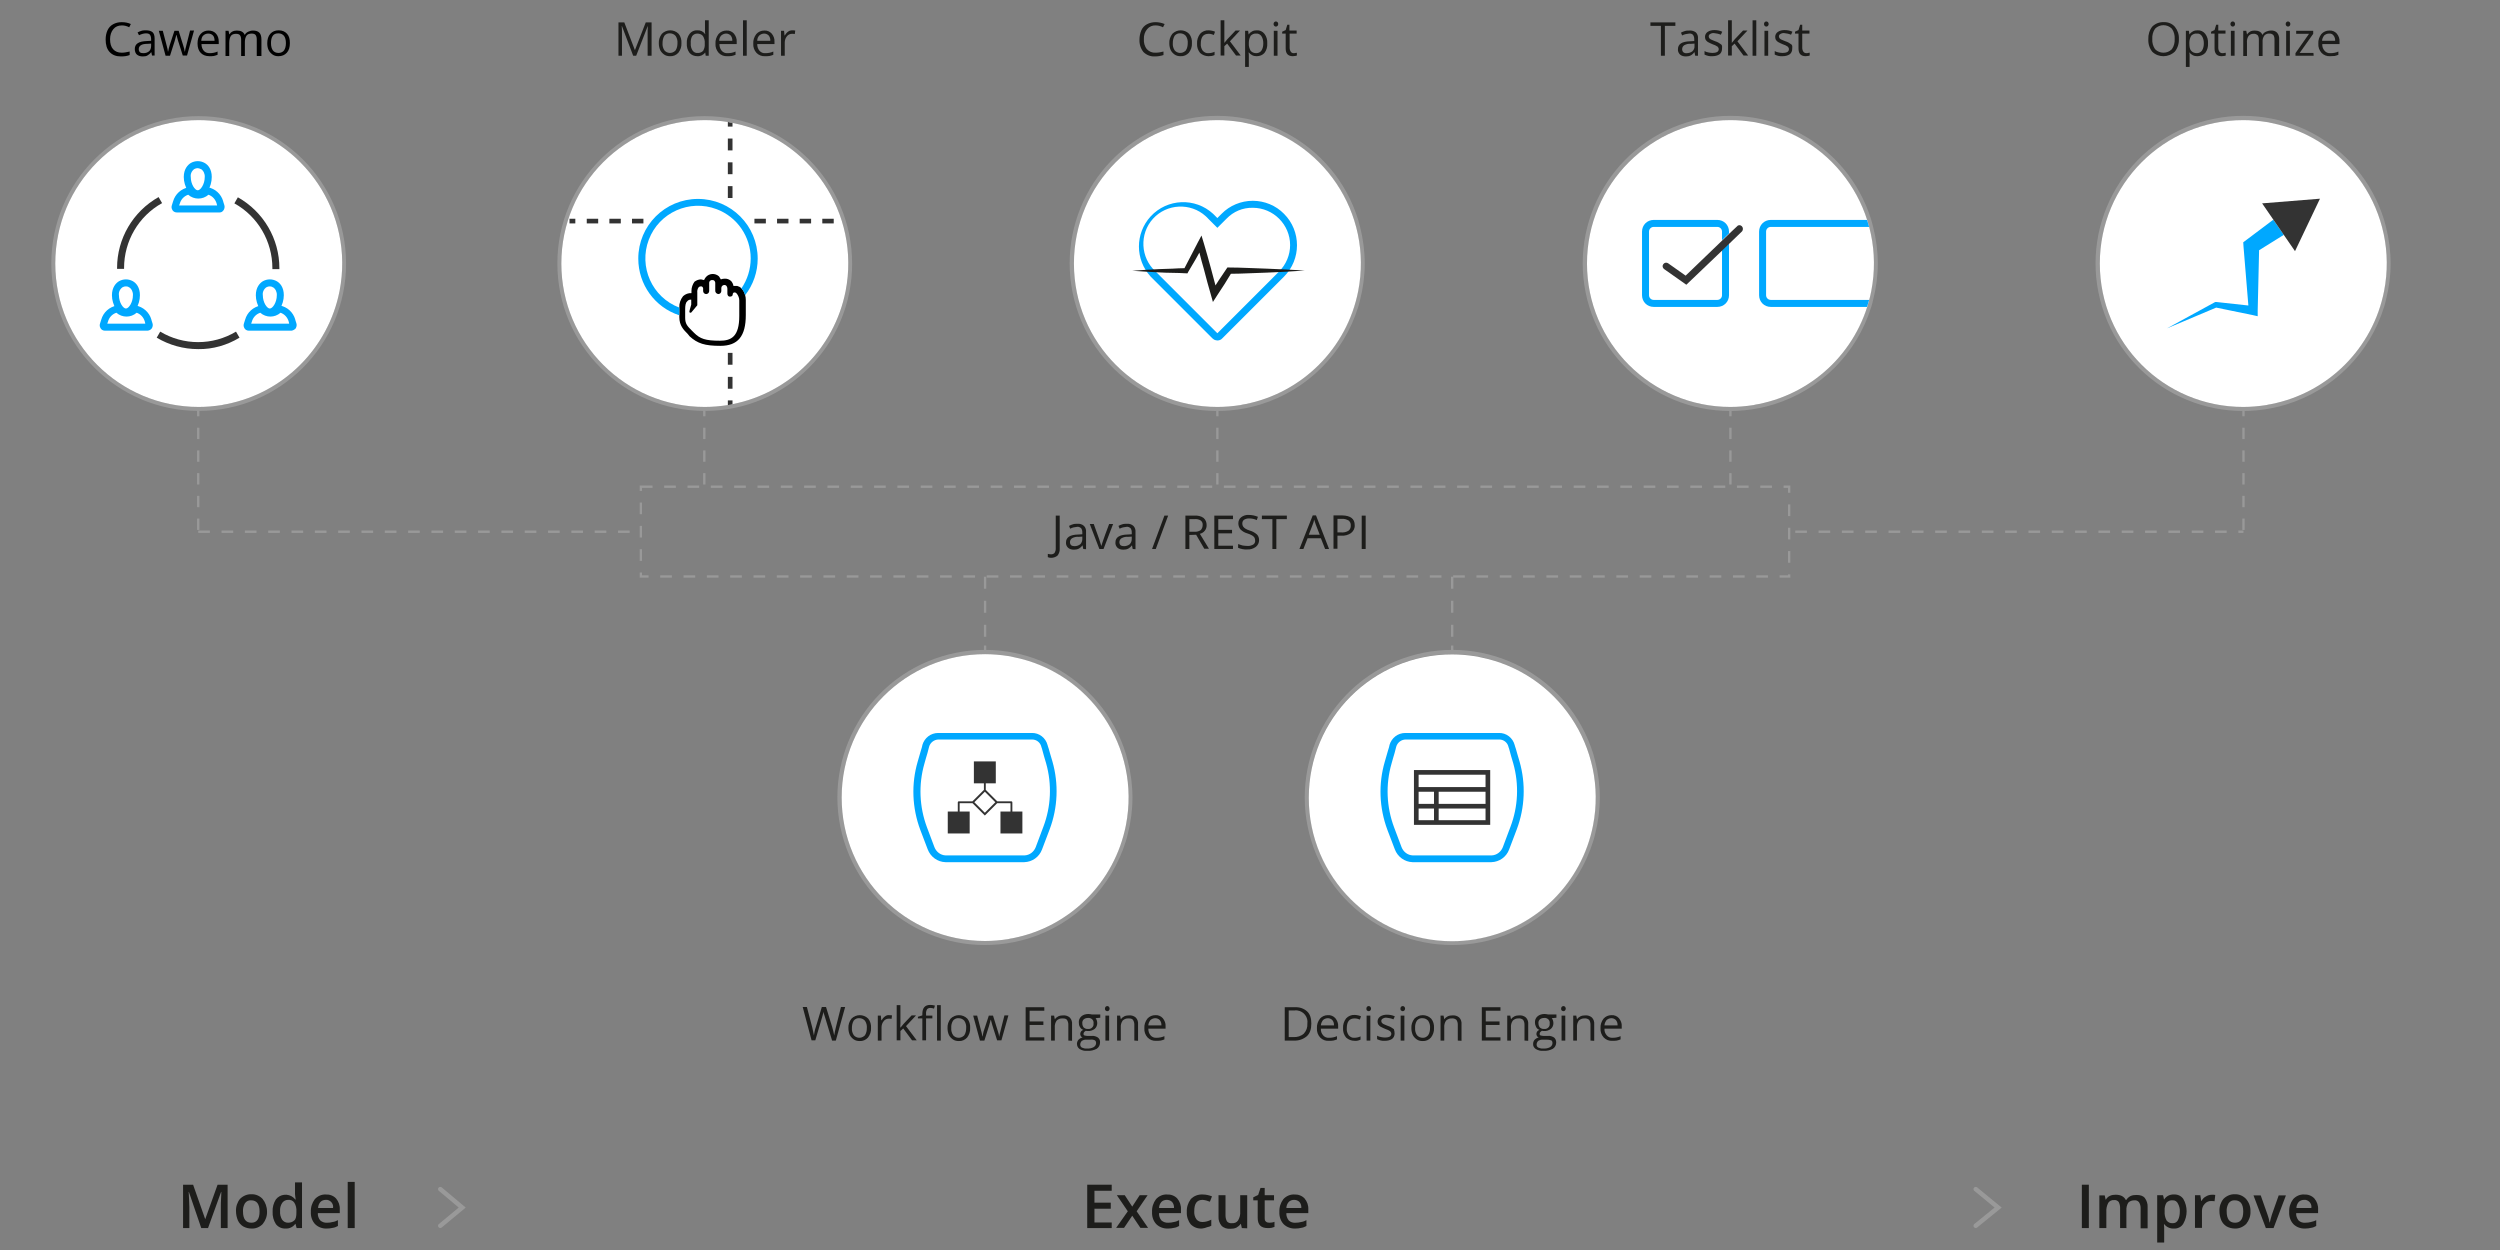 <?xml version="1.0" encoding="utf-8"?>
<!-- Generator: Adobe Illustrator 23.0.3, SVG Export Plug-In . SVG Version: 6.00 Build 0)  -->
<svg version="1.1" id="Ebene_1" xmlns="http://www.w3.org/2000/svg" xmlns:xlink="http://www.w3.org/1999/xlink" x="0px" y="0px"
	 viewBox="0 0 1072 536.2" style="enable-background:new 0 0 1072 536.2;" xml:space="preserve">
<rect x="0" y="0" width="1072" height="536.2" fill="#808080" stroke="none"/>
<style type="text/css">
	.st0{fill:none;stroke:#999999;stroke-miterlimit:10;stroke-dasharray:5;}
	.st1{fill:none;stroke:#999999;stroke-miterlimit:10;}
	.st2{fill:none;stroke:#999999;stroke-miterlimit:10;stroke-dasharray:4.87,4.87;}
	.st3{fill:none;stroke:#999999;stroke-miterlimit:10;stroke-dasharray:5.15,5.15;}
	.st4{fill:none;stroke:#999999;stroke-width:1.93;stroke-linecap:round;stroke-miterlimit:10;}
	.st5{fill:#1D1D1B;}
	.st6{fill:#999999;}
	.st7{fill:#FFFFFF;}
	.st8{fill:#00A8FF;}
	.st9{fill:#333333;}
	.st10{clip-path:url(#SVGID_2_);}
	.st11{clip-path:url(#SVGID_4_);}
	.st12{enable-background:new    ;}
</style>
<filter id="shadow">
  <feGaussianBlur in="SourceAlpha" stdDeviation="7.5"/>
  <feOffset dx="0" dy="0" result="offsetblur"/>
  <feFlood flood-color="#fd7909"/>
  <feComposite in2="offsetblur" operator="in"/>
  <feMerge>
	  <feMergeNode/>
	  <feMergeNode in="SourceGraphic"/>
  </feMerge>
</filter>
<g id="lines">
	<line class="st0" x1="769.8" y1="228" x2="962" y2="228"/>
	<line class="st0" x1="85" y1="228" x2="274.8" y2="228"/>
	<line class="st1" x1="302" y1="176" x2="302" y2="178.5"/>
	<line class="st2" x1="302" y1="183.4" x2="302" y2="211.7"/>
	<line class="st1" x1="522" y1="176" x2="522" y2="178.5"/>
	<line class="st2" x1="522" y1="183.4" x2="522" y2="211.7"/>
	<line class="st1" x1="85" y1="176" x2="85" y2="178.5"/>
	<line class="st2" x1="85" y1="183.4" x2="85" y2="228.1"/>
	<line class="st1" x1="742" y1="176" x2="742" y2="178.5"/>
	<line class="st2" x1="742" y1="183.4" x2="742" y2="211.7"/>
	<line class="st1" x1="962" y1="176" x2="962" y2="178.5"/>
	<line class="st2" x1="962" y1="183.4" x2="962" y2="228.1"/>
	<line class="st3" x1="422.4" y1="247.3" x2="422.4" y2="274.2"/>
	<line class="st1" x1="422.4" y1="276.8" x2="422.4" y2="279.3"/>
	<line class="st3" x1="622.7" y1="247.3" x2="622.7" y2="274.2"/>
	<line class="st1" x1="622.7" y1="276.8" x2="622.7" y2="279.3"/>
	<rect x="274.8" y="208.7" class="st0" width="492.4" height="38.5"/>
</g>
<g id="process-arrows">
	<polyline id="process-arrow-2" class="st4" points="847.2,509.9 856.8,517.8 847.2,525.6 	"/>
	<polyline id="process-arrow-1" class="st4" points="188.8,509.9 198.2,517.8 188.8,525.6 	"/>
</g>
<g id="improve-process-label">
	<path class="st5" d="M892.7,526.6V508h3v18.6H892.7z"/>
	<path class="st5" d="M912.1,526.6h-3v-8.7c0-0.9-0.2-1.7-0.6-2.5c-0.5-0.6-1.2-0.9-2-0.8c-1-0.1-2,0.4-2.5,1.2
		c-0.6,1.2-0.9,2.5-0.8,3.8v7h-3v-14h2.3l0.4,1.8h0.1c0.4-0.7,1-1.3,1.7-1.6c0.8-0.4,1.6-0.5,2.5-0.5c2.2,0,3.6,0.8,4.3,2.2h0.3
		c0.4-0.7,1-1.2,1.7-1.6c0.8-0.4,1.7-0.5,2.6-0.5c1.7,0,2.9,0.4,3.6,1.3c0.8,1.1,1.3,2.5,1.2,3.9v9.1h-3V518c0-0.9-0.2-1.7-0.7-2.5
		c-0.5-0.6-1.2-0.9-2-0.8c-1,0-1.9,0.3-2.6,1c-0.6,1-0.9,2.2-0.8,3.4v7.4L912.1,526.6L912.1,526.6z"/>
	<path class="st5" d="M932.2,526.8c-1.6,0.1-3.2-0.6-4.2-1.9h-0.1c0.1,1.2,0.1,1.9,0.1,2.2v5.7h-3v-20.3h2.5
		c0.2,0.6,0.3,1.2,0.4,1.8h0.1c0.9-1.4,2.5-2.2,4.2-2.1c1.6-0.1,3.1,0.6,4,1.9c1.9,3.3,1.9,7.3,0,10.6
		C935.4,526.1,933.8,526.9,932.2,526.8z M931.6,514.7c-1-0.1-1.9,0.3-2.6,1c-0.6,1-0.9,2.2-0.8,3.4v0.4c-0.1,1.3,0.2,2.6,0.8,3.8
		c0.6,0.8,1.6,1.3,2.6,1.2c1,0.1,1.9-0.5,2.3-1.3c0.6-1.1,0.8-2.4,0.8-3.6c0.1-1.2-0.2-2.4-0.8-3.5
		C933.5,515.2,932.6,514.6,931.6,514.7L931.6,514.7z"/>
	<path class="st5" d="M948.5,512.3c0.5,0,0.9,0,1.4,0.1l-0.3,2.7c-0.4-0.1-0.9-0.1-1.3-0.1c-1.1-0.1-2.2,0.4-2.9,1.2
		c-0.8,0.8-1.2,1.9-1.2,3v7.3h-3v-14h2.3l0.4,2.5h0.1c0.4-0.8,1-1.5,1.8-1.9C946.6,512.6,947.5,512.3,948.5,512.3z"/>
	<path class="st5" d="M965,519.5c0.1,1.9-0.6,3.8-1.8,5.3c-1.3,1.3-3.1,2.1-4.9,2c-1.2,0-2.4-0.3-3.5-0.9c-1-0.6-1.8-1.5-2.3-2.6
		c-0.5-1.2-0.8-2.6-0.8-3.9c-0.1-1.9,0.5-3.8,1.7-5.3c1.3-1.3,3.1-2.1,4.9-2c1.8-0.1,3.6,0.7,4.8,2
		C964.4,515.6,965.1,517.5,965,519.5z M954.8,519.5c0,3.2,1.2,4.8,3.6,4.8c2.3,0,3.5-1.6,3.5-4.8s-1.2-4.8-3.6-4.8
		c-1.1-0.1-2.1,0.4-2.7,1.3C955,517.1,954.7,518.3,954.8,519.5z"/>
	<path class="st5" d="M971.6,526.6l-5.3-14h3.1l2.9,8.2c0.4,1.1,0.7,2.2,0.9,3.4h0.1c0.1-0.6,0.4-1.7,0.9-3.4l2.9-8.2h3.1l-5.3,14
		H971.6z"/>
	<path class="st5" d="M988.5,526.8c-1.9,0.1-3.8-0.6-5.1-1.9c-1.3-1.4-1.9-3.3-1.8-5.2c-0.1-2,0.5-3.9,1.7-5.5
		c1.2-1.3,2.9-2.1,4.7-2c1.6-0.1,3.3,0.5,4.4,1.7c1.1,1.3,1.7,3,1.6,4.7v1.6h-9.4c-0.1,1.1,0.3,2.2,1,3.1c0.8,0.8,1.9,1.1,3,1
		c0.8,0,1.6-0.1,2.3-0.3c0.8-0.2,1.6-0.4,2.3-0.8v2.5c-0.7,0.4-1.4,0.7-2.2,0.8C990.2,526.7,989.3,526.8,988.5,526.8z M988,514.5
		c-0.9,0-1.7,0.3-2.3,0.9c-0.6,0.7-1,1.6-1,2.6h6.4c0.3-1.6-0.8-3.2-2.5-3.5C988.4,514.5,988.2,514.5,988,514.5L988,514.5z"/>
</g>
<g id="execute-process-label">
	<path class="st5" d="M476.7,526.6h-10.5V508h10.5v2.6h-7.4v5.1h7v2.6h-7v5.9h7.4V526.6z"/>
	<path class="st5" d="M483.6,519.4l-4.7-6.9h3.4l3.2,4.9l3.2-4.9h3.4l-4.7,6.9l4.9,7.1H489l-3.5-5.2l-3.5,5.2h-3.4L483.6,519.4z"/>
	<path class="st5" d="M500.9,526.8c-1.9,0.1-3.8-0.6-5.1-1.9c-1.3-1.4-1.9-3.3-1.8-5.2c-0.1-2,0.5-3.9,1.7-5.5
		c1.2-1.3,2.9-2.1,4.7-2c1.6-0.1,3.3,0.5,4.4,1.7c1.1,1.3,1.7,3,1.6,4.7v1.6H497c-0.1,1.1,0.3,2.2,1,3.1c0.8,0.7,1.9,1.1,3,1
		c0.8,0,1.6-0.1,2.3-0.3c0.8-0.1,1.6-0.4,2.3-0.8v2.5c-0.7,0.4-1.4,0.7-2.2,0.8C502.6,526.7,501.7,526.8,500.9,526.8z M500.3,514.5
		c-0.9,0-1.7,0.3-2.3,0.9c-0.6,0.7-1,1.6-1,2.6h6.4c0.1-0.9-0.2-1.9-0.8-2.6C502,514.8,501.2,514.5,500.3,514.5z"/>
	<path class="st5" d="M515.4,526.8c-1.8,0.1-3.5-0.5-4.8-1.8c-1.2-1.5-1.8-3.4-1.7-5.3c-0.1-2,0.5-3.9,1.7-5.5
		c1.3-1.4,3.2-2.1,5.1-2c1.4,0,2.7,0.3,4,0.8l-0.9,2.3c-1-0.4-2-0.7-3.1-0.8c-2.5,0-3.6,1.6-3.6,4.8c-0.1,1.2,0.2,2.5,0.9,3.5
		c0.6,0.8,1.6,1.2,2.6,1.2c1.3,0,2.6-0.4,3.8-1v2.6c-0.5,0.3-1.1,0.5-1.7,0.6C517,526.5,516.2,526.7,515.4,526.8z"/>
	<path class="st5" d="M532.5,526.6l-0.4-1.8H532c-0.5,0.7-1.1,1.2-1.8,1.6c-0.8,0.4-1.7,0.5-2.6,0.5c-1.4,0.1-2.8-0.3-3.8-1.3
		c-0.9-1.1-1.4-2.5-1.3-3.9v-9.2h3v8.7c0,0.9,0.2,1.7,0.6,2.5c0.5,0.6,1.3,0.9,2.1,0.8c1.1,0.1,2.1-0.3,2.7-1.2
		c0.7-1.2,1-2.5,0.9-3.8v-7h3v14.2L532.5,526.6L532.5,526.6z"/>
	<path class="st5" d="M544.3,524.3c0.8,0,1.5-0.1,2.2-0.4v2.2c-0.4,0.1-0.8,0.3-1.3,0.4c-0.5,0.1-1.1,0.1-1.6,0.1
		c-2.9,0-4.3-1.4-4.3-4.4v-7.5h-1.9v-1.3l2.1-1l1-3h1.8v3.1h4v2.2h-4v7.5c0,0.8,0.1,1.3,0.5,1.6
		C543.2,524.2,543.8,524.3,544.3,524.3z"/>
	<path class="st5" d="M555.5,526.8c-1.9,0.1-3.8-0.6-5.1-1.9c-1.3-1.4-1.9-3.3-1.8-5.2c-0.1-2,0.5-3.9,1.7-5.5
		c1.2-1.3,2.9-2.1,4.7-2c1.6-0.1,3.3,0.5,4.4,1.7c1.1,1.3,1.7,3,1.6,4.7v1.6h-9.4c-0.1,1.1,0.3,2.2,1,3.1c0.8,0.8,1.9,1.1,3,1
		c0.8,0,1.6-0.1,2.3-0.3c0.8-0.1,1.6-0.4,2.3-0.8v2.5c-0.7,0.4-1.4,0.7-2.2,0.8C557.2,526.7,556.3,526.8,555.5,526.8z M554.9,514.5
		c-0.9,0-1.7,0.3-2.3,0.9c-0.6,0.7-1,1.6-1,2.6h6.4c0.1-0.9-0.2-1.9-0.8-2.6C556.6,514.8,555.8,514.5,554.9,514.5z"/>
</g>
<g id="model-process-label">
	<path class="st5" d="M86.3,526.6L81,511.1h-0.1c0.1,2.3,0.3,4.4,0.3,6.5v9h-2.7V508h4.3l5.2,14.8l0,0l5.3-14.8h4.3v18.6h-2.9v-9.2
		c0-0.9,0-2.1,0.1-3.6s0.1-2.3,0.1-2.7h-0.1l-5.6,15.5H86.3z"/>
	<path class="st5" d="M114.5,519.5c0.1,1.9-0.6,3.8-1.8,5.3c-1.3,1.4-3.1,2.1-4.9,2c-1.2,0-2.4-0.3-3.5-0.9c-1-0.6-1.8-1.5-2.3-2.6
		c-0.5-1.2-0.8-2.6-0.8-3.9c-0.1-1.9,0.5-3.8,1.7-5.3c1.3-1.3,3.1-2.1,4.9-2c1.8-0.1,3.6,0.7,4.8,2
		C113.8,515.6,114.5,517.5,114.5,519.5z M104.2,519.5c0,3.2,1.2,4.8,3.6,4.8c2.3,0,3.5-1.6,3.5-4.8s-1.2-4.8-3.6-4.8
		c-1.1-0.1-2.1,0.4-2.7,1.3C104.4,517.1,104.1,518.3,104.2,519.5z"/>
	<path class="st5" d="M122.5,526.8c-1.6,0.1-3.2-0.6-4.2-1.9c-1-1.6-1.5-3.4-1.4-5.3c-0.1-1.9,0.4-3.7,1.4-5.3
		c1.8-2.3,5.2-2.7,7.5-0.8c0.3,0.3,0.6,0.6,0.9,0.9h0.1c-0.1-1-0.3-1.8-0.3-2.3V507h3v19.6h-2.3l-0.5-1.8h-0.1
		C125.7,526.1,124.1,526.9,122.5,526.8z M123.5,524.3c1,0,2-0.3,2.7-1c0.7-0.6,0.9-1.8,0.9-3.4v-0.4c0.1-1.3-0.2-2.7-0.9-3.8
		c-0.6-0.9-1.6-1.3-2.7-1.2c-1,0-1.9,0.5-2.5,1.3c-0.7,1.1-1,2.3-0.9,3.6c-0.1,1.2,0.2,2.4,0.8,3.5
		C121.5,523.8,122.4,524.3,123.5,524.3z"/>
	<path class="st5" d="M140.2,526.8c-1.9,0.1-3.8-0.6-5.1-1.9c-1.3-1.4-1.9-3.3-1.8-5.2c-0.1-2,0.5-3.9,1.7-5.5
		c1.2-1.3,2.9-2.1,4.7-2c1.6-0.1,3.3,0.5,4.4,1.7c1.1,1.3,1.7,3,1.6,4.7v1.6h-9.4c-0.1,1.1,0.3,2.2,1,3.1c0.8,0.7,1.9,1.1,3,1
		c0.8,0,1.6-0.1,2.3-0.3c0.8-0.1,1.6-0.4,2.3-0.8v2.5c-0.7,0.4-1.4,0.7-2.2,0.8C141.9,526.7,141,526.8,140.2,526.8z M139.7,514.5
		c-0.9,0-1.7,0.3-2.3,0.9c-0.6,0.7-1,1.6-1,2.6h6.4c0.3-1.6-0.8-3.2-2.5-3.5C140.1,514.5,139.9,514.5,139.7,514.5L139.7,514.5z"/>
	<path class="st5" d="M152.1,526.6h-3v-19.8h3V526.6z"/>
</g>
<g id="java-rest-api-label">
	<path class="st5" d="M450.7,239.2c-0.5,0-1-0.1-1.4-0.3v-1.4c0.5,0.1,0.9,0.2,1.4,0.2c0.6,0,1.1-0.2,1.5-0.6
		c0.3-0.5,0.5-1.1,0.5-1.7v-14.3h1.7v14.2c0.1,1-0.3,2.1-0.9,2.9C452.7,238.9,451.7,239.2,450.7,239.2z"/>
	<path class="st5" d="M464.5,235.4l-0.3-1.5h-0.1c-0.4,0.6-1,1.1-1.6,1.4c-0.6,0.3-1.3,0.4-2,0.4c-0.9,0-1.8-0.2-2.5-0.8
		c-0.6-0.6-1-1.4-0.9-2.3c0-2.2,1.7-3.3,5.2-3.4l1.8-0.1v-0.7c0-0.7-0.1-1.3-0.5-1.9c-0.5-0.4-1.1-0.7-1.7-0.6c-1,0.1-2.1,0.3-3,0.8
		l-0.5-1.2c0.5-0.3,1.1-0.5,1.7-0.7c0.6-0.2,1.3-0.2,1.9-0.2c1-0.1,2,0.2,2.8,0.9c0.7,0.7,1,1.7,0.9,2.7v7.3L464.5,235.4
		L464.5,235.4z M460.8,234.2c0.9,0,1.7-0.3,2.4-0.8c0.6-0.6,0.9-1.4,0.9-2.3v-1l-1.6,0.1c-1-0.1-1.9,0.1-2.8,0.6
		c-0.6,0.4-0.9,1-0.9,1.7c0,0.5,0.2,1,0.5,1.3C459.7,234.1,460.3,234.2,460.8,234.2z"/>
	<path class="st5" d="M471.4,235.4l-4.1-10.7h1.7l2.3,6.4c0.5,1.5,0.8,2.5,0.9,2.9h0.1c0.1-0.3,0.3-1.1,0.7-2.2s1.2-3.5,2.6-7.1h1.7
		l-4.1,10.7L471.4,235.4z"/>
	<path class="st5" d="M485.7,235.4l-0.3-1.5h-0.1c-0.4,0.6-1,1.1-1.6,1.4c-0.6,0.3-1.3,0.4-2,0.4c-0.9,0-1.8-0.2-2.5-0.8
		c-0.6-0.6-1-1.4-0.9-2.3c0-2.2,1.7-3.3,5.2-3.4l1.8-0.1v-0.7c0-0.7-0.1-1.3-0.5-1.9c-0.5-0.4-1.1-0.7-1.7-0.6c-1,0.1-2.1,0.3-3,0.8
		l-0.5-1.2c0.5-0.3,1.1-0.5,1.7-0.7c0.6-0.2,1.3-0.2,1.9-0.2c1-0.1,2,0.2,2.8,0.9c0.7,0.7,1,1.7,0.9,2.7v7.3L485.7,235.4
		L485.7,235.4z M482,234.2c0.9,0,1.7-0.3,2.4-0.8c0.6-0.6,0.9-1.4,0.9-2.3v-1l-1.6,0.1c-1-0.1-1.9,0.1-2.8,0.6
		c-0.6,0.4-0.9,1-0.9,1.7c0,0.5,0.2,1,0.5,1.3C480.9,234.1,481.5,234.2,482,234.2z"/>
	<path class="st5" d="M500.9,221.1l-5.3,14.3H494l5.3-14.3H500.9z"/>
	<path class="st5" d="M510,229.4v6h-1.7v-14.3h3.9c1.4-0.1,2.8,0.2,3.9,1c0.9,0.8,1.3,1.9,1.3,3c0.1,1.8-1.1,3.4-2.9,3.8l3.9,6.4h-2
		l-3.5-6L510,229.4L510,229.4z M510,228h2.3c0.9,0.1,1.8-0.2,2.6-0.7c0.5-0.6,0.8-1.3,0.8-2.1c0.1-0.8-0.2-1.5-0.8-2
		c-0.8-0.5-1.8-0.7-2.7-0.6H510V228z"/>
	<path class="st5" d="M528.7,235.4h-8v-14.3h8v1.5h-6.3v4.6h5.9v1.5h-5.9v5.3h6.3V235.4z"/>
	<path class="st5" d="M539.9,231.6c0,1.1-0.5,2.2-1.4,2.9c-1.1,0.8-2.4,1.2-3.7,1.1c-1.3,0.1-2.7-0.2-3.9-0.7v-1.6
		c0.6,0.2,1.2,0.4,1.9,0.6c0.7,0.1,1.4,0.2,2.1,0.2c0.9,0.1,1.7-0.2,2.5-0.6c0.6-0.4,0.9-1.1,0.8-1.8c0-0.4-0.1-0.8-0.3-1.2
		c-0.3-0.4-0.6-0.7-1-0.9c-0.7-0.4-1.4-0.7-2.1-0.9c-1.1-0.3-2.1-0.9-2.9-1.7c-0.6-0.7-0.9-1.7-0.9-2.6c0-1,0.4-2,1.2-2.6
		c0.9-0.7,2.1-1.1,3.3-1c1.3,0,2.7,0.3,3.9,0.8l-0.5,1.4c-1.1-0.5-2.2-0.7-3.4-0.7c-0.7,0-1.5,0.2-2.1,0.6c-0.5,0.4-0.7,1-0.7,1.6
		c0,0.4,0.1,0.8,0.3,1.2c0.2,0.3,0.6,0.7,0.9,0.9c0.6,0.4,1.3,0.7,2,0.9c1.1,0.3,2.2,0.9,3.1,1.7
		C539.6,229.8,539.9,230.7,539.9,231.6z"/>
	<path class="st5" d="M547.3,235.4h-1.7v-12.8h-4.5v-1.5h10.7v1.5h-4.5V235.4z"/>
	<path class="st5" d="M568.2,235.4l-1.8-4.6h-5.7l-1.8,4.6h-1.7l5.7-14.4h1.4l5.6,14.4H568.2z M565.9,229.3l-1.7-4.4
		c-0.2-0.6-0.4-1.3-0.7-2.1c-0.1,0.7-0.3,1.4-0.6,2.1l-1.7,4.4H565.9z"/>
	<path class="st5" d="M580.9,225.2c0.1,1.3-0.5,2.5-1.5,3.3c-1.2,0.9-2.7,1.3-4.2,1.2h-1.7v5.6h-1.7V221h3.7
		C579.2,221.1,580.9,222.5,580.9,225.2z M573.5,228.3h1.5c1.1,0.1,2.2-0.1,3.2-0.7c0.7-0.5,1.1-1.4,1-2.3c0.1-0.8-0.3-1.6-0.9-2.1
		c-0.9-0.5-1.9-0.8-2.9-0.7h-1.9L573.5,228.3L573.5,228.3z"/>
	<path class="st5" d="M583.9,235.4v-14.3h1.7v14.3L583.9,235.4z"/>
</g>
<g id="decision-engine-label">
	<path class="st5" d="M562.3,438.9c0,2.4-0.6,4.2-1.9,5.4c-1.5,1.3-3.5,2-5.5,1.9h-4v-14.3h4.4c1.9-0.1,3.8,0.5,5.2,1.8
		C561.8,434.9,562.3,436.7,562.3,438.9z M560.6,438.9c0.4-2.7-1.5-5.2-4.2-5.6c-0.5-0.1-0.9-0.1-1.4,0h-2.4v11.4h2
		c1.6,0.1,3.3-0.4,4.5-1.5C560.2,442,560.7,440.5,560.6,438.9z"/>
	<path class="st5" d="M569.8,446.3c-1.4,0.1-2.7-0.4-3.7-1.4c-1-1.1-1.5-2.5-1.4-4c-0.1-1.5,0.4-2.9,1.3-4.1c0.9-1,2.1-1.5,3.4-1.5
		c1.2-0.1,2.4,0.4,3.2,1.3c0.8,1,1.3,2.2,1.2,3.5v1h-7.4c-0.1,1.1,0.3,2.1,1,2.9c0.6,0.7,1.6,1.1,2.5,1c1.2,0,2.3-0.2,3.4-0.7v1.4
		c-0.5,0.2-1.1,0.4-1.6,0.5C571.1,446.3,570.4,446.3,569.8,446.3z M569.4,436.6c-0.8,0-1.5,0.3-2.1,0.8c-0.5,0.7-0.9,1.5-0.9,2.3
		h5.6c0.1-0.8-0.2-1.7-0.7-2.3C570.8,436.9,570.1,436.6,569.4,436.6L569.4,436.6z"/>
	<path class="st5" d="M580.8,446.3c-1.3,0-2.6-0.5-3.6-1.4c-0.9-1.1-1.4-2.5-1.3-4c-0.1-1.5,0.4-3,1.3-4.2c0.9-1,2.3-1.6,3.7-1.5
		c0.5,0,1,0.1,1.5,0.2c0.4,0.1,0.8,0.2,1.2,0.4l-0.5,1.4c-0.4-0.1-0.7-0.3-1.2-0.4c-0.4-0.1-0.7-0.1-1.1-0.1c-2.2,0-3.3,1.4-3.3,4.2
		c-0.1,1.1,0.2,2.1,0.8,3c0.6,0.7,1.5,1.2,2.4,1.1c0.9,0,1.9-0.2,2.7-0.6v1.4C582.6,446.2,581.7,446.4,580.8,446.3z"/>
	<path class="st5" d="M585.9,432.5c0-0.3,0.1-0.6,0.3-0.8c0.4-0.4,1-0.4,1.4,0c0.4,0.5,0.4,1.1,0,1.6c-0.4,0.4-1,0.4-1.4,0
		C586,433.2,585.9,432.9,585.9,432.5z M587.6,446.2H586v-10.7h1.6L587.6,446.2z"/>
	<path class="st5" d="M598,443.2c0,0.9-0.4,1.8-1.1,2.3c-0.9,0.6-2,0.8-3.1,0.8c-1.1,0.1-2.3-0.2-3.3-0.7v-1.5
		c0.5,0.3,1.1,0.5,1.7,0.6c0.6,0.1,1.1,0.2,1.7,0.2c0.7,0,1.4-0.1,2-0.4c0.4-0.2,0.7-0.7,0.7-1.2c0-0.4-0.2-0.8-0.5-1.1
		c-0.6-0.4-1.4-0.8-2.1-1c-0.7-0.3-1.4-0.6-2.1-1c-0.3-0.2-0.7-0.6-0.9-0.9c-0.2-0.4-0.3-0.8-0.3-1.3c0-0.8,0.4-1.6,1.1-2.1
		c0.9-0.6,1.9-0.8,2.9-0.8c1.2,0,2.3,0.2,3.4,0.7l-0.6,1.3c-0.9-0.4-1.9-0.6-2.9-0.7c-0.6-0.1-1.2,0.1-1.7,0.4
		c-0.4,0.2-0.6,0.6-0.6,1c0,0.2,0.1,0.5,0.2,0.7c0.2,0.2,0.4,0.5,0.7,0.6c0.3,0.2,1,0.4,1.9,0.8c1,0.3,1.8,0.8,2.6,1.4
		C597.9,441.9,598,442.6,598,443.2z"/>
	<path class="st5" d="M600.5,432.5c0-0.3,0.1-0.6,0.3-0.8c0.4-0.4,1-0.4,1.4,0c0.4,0.5,0.4,1.1,0,1.6c-0.4,0.4-1,0.4-1.4,0
		C600.6,433.2,600.5,432.9,600.5,432.5z M602.2,446.2h-1.6v-10.7h1.6V446.2z"/>
	<path class="st5" d="M614.9,440.8c0.1,1.5-0.4,2.9-1.3,4.1c-0.9,1-2.2,1.6-3.6,1.5c-0.9,0-1.8-0.2-2.5-0.7
		c-0.7-0.5-1.3-1.1-1.7-1.9c-0.4-0.9-0.6-1.9-0.6-2.9c-0.1-1.5,0.4-2.9,1.3-4.1c2-2,5.2-2,7.2,0c0,0,0,0,0,0
		C614.6,437.9,615,439.4,614.9,440.8z M606.8,440.8c-0.1,1.1,0.2,2.2,0.8,3.1c0.6,0.7,1.5,1.1,2.4,1.1c0.9,0.1,1.8-0.4,2.4-1.1
		c0.6-0.9,0.8-2,0.8-3.1c0.1-1.1-0.2-2.2-0.8-3.1c-0.6-0.7-1.5-1.1-2.4-1.1c-0.9-0.1-1.8,0.3-2.4,1
		C607,438.5,606.7,439.7,606.8,440.8L606.8,440.8z"/>
	<path class="st5" d="M625.1,446.2v-6.9c0-0.7-0.2-1.4-0.6-2c-0.5-0.4-1.2-0.7-1.9-0.6c-0.9-0.1-1.8,0.3-2.5,0.9
		c-0.6,0.9-0.9,1.9-0.8,3v5.6h-1.6v-10.7h1.3l0.3,1.5h0.1c0.3-0.5,0.8-0.9,1.4-1.2c0.6-0.3,1.3-0.4,2-0.4c1-0.1,2.1,0.2,2.9,0.9
		c0.8,0.8,1.1,1.9,1,3v7L625.1,446.2L625.1,446.2z"/>
	<path class="st5" d="M643.4,446.2h-8v-14.3h8v1.5h-6.3v4.6h5.9v1.5h-5.9v5.3h6.3L643.4,446.2z"/>
	<path class="st5" d="M653.7,446.2v-6.9c0-0.7-0.2-1.4-0.6-2c-0.5-0.4-1.2-0.7-1.9-0.6c-0.9-0.1-1.8,0.3-2.5,0.9
		c-0.6,0.9-0.9,1.9-0.8,3v5.6h-1.6v-10.7h1.3l0.3,1.5h0.1c0.3-0.5,0.8-0.9,1.4-1.2c0.6-0.3,1.3-0.4,2-0.4c1-0.1,2.1,0.2,2.9,0.9
		c0.8,0.8,1.1,1.9,1,3v7L653.7,446.2L653.7,446.2z"/>
	<path class="st5" d="M667.4,435.4v1l-2,0.2c0.2,0.3,0.4,0.6,0.5,0.9c0.1,0.4,0.2,0.8,0.2,1.2c0,1-0.4,1.9-1.1,2.5
		c-0.8,0.6-1.9,1-2.9,0.9c-0.3,0-0.6,0-0.9-0.1c-0.7,0.4-1,0.8-1,1.4c0,0.3,0.1,0.5,0.4,0.6c0.4,0.1,0.8,0.2,1.2,0.2h1.9
		c1-0.1,1.9,0.2,2.7,0.7c0.6,0.5,0.9,1.3,0.9,2.1c0,1.1-0.5,2.1-1.4,2.7c-1.3,0.7-2.7,1-4.2,0.9c-1.1,0.1-2.2-0.2-3.2-0.8
		c-0.7-0.5-1.2-1.3-1.1-2.2c0-0.6,0.2-1.2,0.6-1.7c0.5-0.5,1.1-0.9,1.8-1c-0.3-0.1-0.5-0.3-0.7-0.6c-0.2-0.3-0.3-0.6-0.3-0.9
		c0-0.4,0.1-0.7,0.3-1c0.2-0.4,0.6-0.6,1-0.8c-0.6-0.2-1.1-0.6-1.4-1.2c-0.3-0.6-0.5-1.2-0.5-1.9c-0.1-1,0.3-2,1.1-2.7
		c0.8-0.7,1.9-1,3-1c0.5,0,1,0.1,1.5,0.2h3.6L667.4,435.4L667.4,435.4z M658.9,447.9c0,0.5,0.2,1,0.7,1.3c0.7,0.3,1.4,0.5,2.1,0.4
		c1,0.1,2.1-0.1,3-0.6c0.6-0.4,1-1,1-1.7c0-0.5-0.1-0.9-0.5-1.2c-0.6-0.2-1.3-0.3-2-0.3h-1.9c-0.6,0-1.2,0.2-1.7,0.5
		C659.2,446.7,658.9,447.3,658.9,447.9z M659.7,438.9c0,0.6,0.2,1.2,0.6,1.7c0.5,0.4,1.1,0.7,1.8,0.6c1.1,0.2,2.2-0.6,2.4-1.7
		c0-0.2,0-0.4,0-0.6c0.2-1.2-0.6-2.2-1.8-2.4c-0.2,0-0.4,0-0.6,0c-0.7,0-1.3,0.2-1.8,0.6C659.8,437.6,659.6,438.2,659.7,438.9z"/>
	<path class="st5" d="M669.4,432.5c0-0.3,0.1-0.6,0.3-0.8c0.4-0.4,1-0.4,1.4,0c0.4,0.5,0.4,1.1,0,1.6c-0.4,0.4-1,0.4-1.4,0
		C669.5,433.2,669.4,432.9,669.4,432.5z M671.2,446.2h-1.6v-10.7h1.6V446.2z"/>
	<path class="st5" d="M682,446.2v-6.9c0-0.7-0.2-1.4-0.6-2c-0.5-0.4-1.2-0.7-1.9-0.6c-0.9-0.1-1.8,0.3-2.5,0.9
		c-0.6,0.9-0.9,1.9-0.8,3v5.6h-1.6v-10.7h1.3l0.3,1.5h0.1c0.3-0.5,0.8-0.9,1.4-1.2c0.6-0.3,1.3-0.4,2-0.4c1-0.1,2.1,0.2,2.9,0.9
		c0.8,0.8,1.1,1.9,1,3v7L682,446.2L682,446.2z"/>
	<path class="st5" d="M691.4,446.3c-1.4,0.1-2.7-0.4-3.7-1.4c-1-1.1-1.5-2.5-1.4-4c-0.1-1.5,0.4-2.9,1.3-4.1c0.9-1,2.1-1.5,3.4-1.5
		c1.2-0.1,2.4,0.4,3.2,1.3c0.8,1,1.3,2.2,1.2,3.5v1H688c-0.1,1.1,0.3,2.1,1,2.9c0.6,0.7,1.6,1.1,2.5,1c1.2,0,2.3-0.2,3.4-0.7v1.4
		c-0.5,0.2-1.1,0.4-1.6,0.5C692.7,446.3,692,446.3,691.4,446.3z M691,436.6c-0.8,0-1.5,0.3-2.1,0.8c-0.5,0.7-0.9,1.5-0.9,2.3h5.6
		c0.1-0.8-0.2-1.7-0.7-2.3C692.4,436.9,691.7,436.6,691,436.6L691,436.6z"/>
</g>
<g id="decision-engine">
	<path id="decision-engine-grey-circle" class="st6" d="M684,326.3c-0.3-1-0.5-2-0.8-3c-10.3-33.4-45.7-52.1-79.1-41.8
		c-33.4,10.3-52.1,45.7-41.8,79.1s45.7,52.1,79.1,41.8c20-6.2,35.6-21.8,41.8-41.8c0.3-1,0.6-2,0.8-3c1.3-5.1,2-10.3,2-15.6
		C686,336.7,685.3,331.4,684,326.3z M682.2,357.6c-0.3,1-0.5,2-0.9,3c-6.8,21.4-24.7,37.4-46.7,41.7c-0.7,0.1-1.3,0.2-2,0.4
		c-3.3,0.5-6.6,0.8-9.9,0.8c-34,0-61.5-27.5-61.5-61.5s27.5-61.5,61.5-61.5c3.3,0,6.6,0.3,9.9,0.8c0.7,0.1,1.3,0.2,2,0.4
		c22,4.4,39.8,20.3,46.7,41.6l0.9,3c1.3,5.1,2,10.4,2,15.7C684.2,347.3,683.5,352.5,682.2,357.6L682.2,357.6z"/>
	<g id="decision-engine-bg">
		<path class="st7" d="M634.6,402.4c-0.7,0.1-1.3,0.2-2,0.4c-3.3,0.5-6.6,0.8-9.9,0.8c-34,0-61.5-27.5-61.5-61.5
			s27.5-61.5,61.5-61.5c3.3,0,6.6,0.3,9.9,0.8c0.7,0.1,1.3,0.2,2,0.4c33.3,6.5,55,38.8,48.5,72.1
			C678.3,378.4,659.1,397.6,634.6,402.4L634.6,402.4z"/>
	</g>
	<path id="decision-engine-body" class="st8" d="M639.5,369.7h-33.8c-3.4-0.1-6.4-2.3-7.6-5.5l-3.2-8.4c-3.5-9.4-3.9-19.6-1.1-29.2
		c0.5-1.7,0.9-3.2,1.3-4.5s0.7-2.3,0.7-2.5v-0.1c0.9-3.1,3.6-5.2,6.8-5.2h40.1c3.2-0.1,6,2.1,6.8,5.2c0.1,0.3,0.2,0.8,0.5,1.6
		c0.4,1.3,0.9,3.3,1.6,5.5c2.7,9.5,2.3,19.7-1.2,29l-3.3,8.7C645.9,367.5,642.9,369.6,639.5,369.7z M598.7,320.2
		c-0.1,0.4-0.3,1.1-0.7,2.7c-0.4,1.2-0.8,2.8-1.3,4.5c-2.6,9-2.2,18.6,1.1,27.4l3.2,8.5c0.8,2,2.6,3.4,4.8,3.5h33.8
		c2.2-0.1,4-1.5,4.8-3.5l3.3-8.8c3.3-8.7,3.7-18.2,1.2-27.1c-0.7-2.2-1.2-4.2-1.6-5.6c-0.1-0.5-0.3-1.1-0.5-1.6v-0.1
		c-0.5-1.8-2.1-3-3.9-3h-40.1C600.9,317.1,599.2,318.4,598.7,320.2z"/>
	<path id="decision-table" class="st9" d="M606.3,330.2v23.5H639v-23.5H606.3z M637,332.2v5.3h-28.7v-5.3H637z M616.9,339.5H637v5.2
		h-20.1V339.5z M614.9,344.7h-6.6v-5.2h6.6V344.7z M608.3,346.7h6.6v5h-6.6V346.7z M616.9,351.7v-5H637v5H616.9z"/>
</g>
<g id="workflow-engine-label">
	<path class="st5" d="M358.4,446.2h-1.6l-2.9-9.6c-0.1-0.4-0.3-1-0.5-1.6c-0.2-0.4-0.3-0.8-0.3-1.2c-0.2,1-0.4,1.9-0.7,2.8l-2.8,9.5
		H348l-3.8-14.3h1.8l2.3,8.8c0.3,1.2,0.5,2.4,0.7,3.4c0.2-1.2,0.4-2.4,0.8-3.5l2.6-8.7h1.8l2.7,8.8c0.3,1.1,0.6,2.2,0.8,3.4
		c0.2-1.1,0.4-2.3,0.7-3.4l2.2-8.8h1.8L358.4,446.2z"/>
	<path class="st5" d="M373.5,440.8c0.1,1.5-0.4,2.9-1.3,4.1c-0.9,1-2.2,1.6-3.6,1.5c-0.9,0-1.8-0.2-2.5-0.7
		c-0.7-0.5-1.3-1.1-1.7-1.9c-0.4-0.9-0.6-1.9-0.6-2.9c-0.1-1.5,0.4-2.9,1.3-4.1c2-2,5.2-2,7.2,0c0,0,0,0,0,0
		C373.2,437.9,373.6,439.4,373.5,440.8z M365.3,440.8c-0.1,1.1,0.2,2.2,0.8,3.1c1.1,1.3,3.1,1.5,4.5,0.3c0.1-0.1,0.2-0.2,0.3-0.3
		c0.6-0.9,0.8-2,0.8-3.1c0.1-1.1-0.2-2.2-0.8-3.1c-0.6-0.7-1.5-1.1-2.4-1.1c-0.9-0.1-1.8,0.3-2.4,1
		C365.5,438.6,365.3,439.7,365.3,440.8z"/>
	<path class="st5" d="M381.2,435.3c0.4,0,0.9,0,1.3,0.1l-0.2,1.5c-0.4-0.1-0.8-0.1-1.2-0.1c-0.9,0-1.7,0.4-2.2,1.1
		c-0.6,0.7-0.9,1.7-0.9,2.6v5.7h-1.6v-10.7h1.3l0.2,2h0.1c0.4-0.6,0.8-1.2,1.4-1.6C379.9,435.5,380.5,435.2,381.2,435.3z"/>
	<path class="st5" d="M386.1,440.7c0.3-0.4,0.7-0.9,1.3-1.6l3.5-3.7h1.9l-4.3,4.6l4.6,6.1h-2l-3.8-5.1l-1.2,1.1v4h-1.6V431h1.6v8.1
		C386,439.6,386,440.2,386.1,440.7z"/>
	<path class="st5" d="M399.8,436.7h-2.7v9.4h-1.6v-9.4h-1.9V436l1.9-0.6v-0.6c0-2.6,1.1-3.9,3.4-3.9c0.7,0,1.3,0.1,2,0.3l-0.4,1.3
		c-0.5-0.2-1.1-0.3-1.6-0.3c-0.5,0-1.1,0.2-1.4,0.6c-0.3,0.6-0.5,1.3-0.4,2v0.7h2.7V436.7z M403.4,446.2h-1.6V431h1.6V446.2z"/>
	<path class="st5" d="M416,440.8c0.1,1.5-0.4,2.9-1.3,4.1c-0.9,1-2.2,1.6-3.6,1.5c-0.9,0-1.8-0.2-2.5-0.7c-0.7-0.5-1.3-1.1-1.7-1.9
		c-0.4-0.9-0.6-1.9-0.6-2.9c-0.1-1.5,0.4-2.9,1.3-4.1c2-2,5.2-2,7.2,0c0,0,0,0,0,0C415.7,437.9,416.1,439.4,416,440.8z M407.9,440.8
		c-0.1,1.1,0.2,2.2,0.8,3.1c1.1,1.3,3.1,1.5,4.5,0.3c0.1-0.1,0.2-0.2,0.3-0.3c0.6-0.9,0.8-2,0.8-3.1c0.1-1.1-0.2-2.2-0.8-3.1
		c-0.6-0.7-1.5-1.1-2.4-1.1c-0.9-0.1-1.8,0.3-2.4,1C408.1,438.5,407.8,439.7,407.9,440.8z"/>
	<path class="st5" d="M427.6,446.2l-2-6.3c-0.1-0.4-0.4-1.3-0.7-2.6h-0.1c-0.3,1.1-0.5,2-0.7,2.6l-2,6.3h-1.9l-2.9-10.7h1.7
		c0.7,2.7,1.2,4.7,1.6,6.1c0.3,0.9,0.5,1.8,0.6,2.8h0.1c0.1-0.4,0.2-0.9,0.3-1.4c0.1-0.5,0.2-0.9,0.4-1.4l2-6.1h1.8l1.9,6.1
		c0.3,0.9,0.6,1.8,0.7,2.8h0.1c0-0.4,0.1-0.7,0.2-1.1c0.1-0.5,0.8-3.1,2-7.9h1.7l-3,10.7h-1.8L427.6,446.2L427.6,446.2z"/>
	<path class="st5" d="M447.8,446.2h-8v-14.3h8v1.5h-6.3v4.6h5.9v1.5h-5.9v5.3h6.3V446.2z"/>
	<path class="st5" d="M458.1,446.2v-6.9c0-0.7-0.2-1.4-0.6-2c-0.4-0.5-1-0.6-1.9-0.6c-0.9-0.1-1.8,0.3-2.5,0.9
		c-0.6,0.9-0.9,1.9-0.8,3v5.6h-1.6v-10.7h1.3l0.3,1.5h0.1c0.3-0.5,0.8-0.9,1.4-1.2c0.6-0.3,1.3-0.4,2-0.4c1-0.1,2.1,0.2,2.9,0.9
		c0.8,0.8,1.1,1.9,1,3v7L458.1,446.2L458.1,446.2z"/>
	<path class="st5" d="M471.8,435.4v1l-2,0.2c0.2,0.3,0.4,0.6,0.5,0.9c0.1,0.4,0.2,0.8,0.2,1.2c0,1-0.4,1.9-1.1,2.5
		c-0.8,0.6-1.9,1-2.9,0.9c-0.3,0-0.6,0-0.9-0.1c-0.7,0.4-1,0.8-1,1.4c0,0.3,0.1,0.5,0.4,0.6c0.4,0.1,0.8,0.2,1.2,0.2h1.9
		c1-0.1,1.9,0.2,2.7,0.7c0.6,0.5,1,1.3,0.9,2.1c0,1.1-0.5,2.1-1.4,2.7c-1.3,0.7-2.7,1-4.2,0.9c-1.1,0.1-2.2-0.2-3.2-0.8
		c-0.7-0.5-1.1-1.3-1.1-2.2c0-0.6,0.2-1.2,0.6-1.7c0.5-0.5,1.1-0.9,1.8-1c-0.3-0.1-0.5-0.3-0.7-0.6c-0.2-0.3-0.3-0.6-0.3-0.9
		c0-0.4,0.1-0.7,0.3-1c0.2-0.4,0.6-0.6,1-0.8c-0.6-0.2-1.1-0.6-1.4-1.2c-0.4-0.6-0.5-1.2-0.5-1.9c-0.1-1,0.3-2,1.1-2.7
		c0.8-0.7,1.9-1,3-1c0.5,0,1,0.1,1.5,0.2h3.6V435.4z M463.2,447.9c0,0.5,0.2,1,0.7,1.3c0.7,0.3,1.4,0.5,2.1,0.4c1,0.1,2.1-0.1,3-0.6
		c0.6-0.4,1-1,1-1.7c0-0.5-0.1-0.9-0.5-1.2c-0.6-0.3-1.3-0.4-2-0.3h-1.9c-0.6,0-1.2,0.2-1.7,0.5
		C463.5,446.7,463.2,447.3,463.2,447.9L463.2,447.9z M464.1,438.9c0,0.6,0.2,1.2,0.6,1.7c0.5,0.4,1.1,0.7,1.8,0.6
		c1.1,0.2,2.2-0.6,2.4-1.7c0-0.2,0-0.4,0-0.6c0.2-1.2-0.6-2.2-1.8-2.4c-0.2,0-0.4,0-0.6,0c-0.7,0-1.3,0.2-1.8,0.6
		C464.2,437.6,464,438.2,464.1,438.9L464.1,438.9z"/>
	<path class="st5" d="M473.8,432.5c0-0.3,0.1-0.6,0.3-0.8c0.4-0.4,1-0.4,1.4,0c0.4,0.5,0.4,1.1,0,1.6c-0.4,0.4-1,0.4-1.4,0
		C473.9,433.2,473.8,432.9,473.8,432.5z M475.6,446.2H474v-10.7h1.6L475.6,446.2z"/>
	<path class="st5" d="M486.4,446.2v-6.9c0-0.7-0.2-1.4-0.6-2c-0.4-0.5-1-0.6-1.9-0.6c-0.9-0.1-1.8,0.3-2.5,0.9
		c-0.6,0.9-0.9,1.9-0.8,3v5.6H479v-10.7h1.3l0.3,1.5h0.1c0.3-0.5,0.8-0.9,1.4-1.2c0.6-0.3,1.3-0.4,2-0.4c1-0.1,2.1,0.2,2.9,0.9
		c0.8,0.8,1.1,1.9,1,3v7L486.4,446.2L486.4,446.2z"/>
	<path class="st5" d="M495.8,446.3c-1.4,0.1-2.7-0.4-3.7-1.4c-1-1.1-1.5-2.5-1.4-4c-0.1-1.5,0.4-2.9,1.3-4.1c0.9-1,2.1-1.5,3.4-1.5
		c1.2-0.1,2.4,0.4,3.2,1.3c0.8,1,1.3,2.2,1.2,3.5v1h-7.4c0,1.1,0.3,2.1,1,2.9c0.6,0.7,1.6,1.1,2.5,1c1.2,0,2.3-0.2,3.4-0.7v1.4
		c-0.5,0.2-1.1,0.4-1.6,0.5C497.1,446.3,496.4,446.3,495.8,446.3z M495.4,436.6c-0.8,0-1.5,0.3-2.1,0.8c-0.5,0.7-0.9,1.5-0.9,2.3
		h5.6c0.1-0.8-0.2-1.7-0.7-2.3C496.8,436.9,496.1,436.6,495.4,436.6L495.4,436.6z"/>
</g>
<g id="workflow-engine">
	<path id="workflow-engine-grey-circle" class="st6" d="M483.6,326.3c-0.3-1-0.5-2-0.8-3c-10.3-33.4-45.7-52.1-79.1-41.8
		s-52.1,45.7-41.8,79.1c10.3,33.4,45.7,52.1,79.1,41.8c20-6.2,35.6-21.8,41.8-41.8c0.3-1,0.6-2,0.8-3c1.3-5.1,2-10.3,2-15.6
		C485.6,336.7,484.9,331.4,483.6,326.3z M481.9,357.6c-0.3,1-0.5,2-0.9,3c-6.8,21.4-24.7,37.4-46.7,41.7c-0.7,0.1-1.3,0.2-2,0.4
		c-3.3,0.5-6.6,0.8-9.9,0.8c-34,0-61.5-27.5-61.5-61.5s27.5-61.5,61.5-61.5c3.3,0,6.6,0.3,9.9,0.8c0.7,0.1,1.3,0.2,2,0.4
		c22,4.4,39.8,20.3,46.7,41.6l0.9,3c1.3,5.1,2,10.4,2,15.7C483.9,347.3,483.2,352.5,481.9,357.6L481.9,357.6z"/>
	<g id="workflow-engine-bg">
		<path class="st7" d="M434.3,402.3c-0.7,0.1-1.3,0.2-2,0.4c-3.3,0.5-6.6,0.8-9.9,0.8c-34,0-61.5-27.5-61.5-61.5
			s27.5-61.5,61.5-61.5c3.3,0,6.6,0.3,9.9,0.8c0.7,0.1,1.3,0.2,2,0.4c33.3,6.5,55,38.8,48.5,72.1C478,378.3,458.8,397.5,434.3,402.3
			L434.3,402.3z"/>
	</g>
	<path id="workflow-engine-body" class="st8" d="M439.2,369.7h-33.8c-3.4-0.1-6.4-2.3-7.6-5.5l-3.2-8.4c-3.5-9.4-3.9-19.6-1.1-29.2
		c0.5-1.7,0.9-3.2,1.3-4.5s0.7-2.3,0.7-2.5v-0.1c0.9-3.1,3.6-5.2,6.8-5.2h40.1c3.2-0.1,6,2.1,6.8,5.2c0.1,0.3,0.2,0.8,0.5,1.6
		c0.4,1.3,0.9,3.3,1.6,5.5c2.7,9.5,2.3,19.7-1.2,29l-3.3,8.7C445.6,367.5,442.6,369.6,439.2,369.7z M398.4,320.2
		c-0.1,0.4-0.3,1.1-0.7,2.7c-0.4,1.2-0.8,2.8-1.3,4.5c-2.6,9-2.2,18.6,1.1,27.4l3.2,8.5c0.8,2,2.6,3.4,4.8,3.5h33.8
		c2.2-0.1,4-1.5,4.8-3.5l3.3-8.8c3.3-8.7,3.7-18.2,1.2-27.1c-0.7-2.2-1.2-4.2-1.6-5.6c-0.1-0.5-0.3-1.1-0.5-1.6v-0.1
		c-0.5-1.8-2.1-3-3.9-3h-40.1C400.6,317.1,398.9,318.4,398.4,320.2L398.4,320.2z"/>
	<path id="workflow-engine-diagram" class="st9" d="M434.1,348v-4c0-0.2-0.2-0.4-0.4-0.4h-6.1l-4.9-4.9v-2.8h4.3v-9.4h-9.4v9.4h4.3
		v2.8l-4.9,4.9h-5.9c-0.2,0-0.4,0.2-0.4,0.4v4h-4.3v9.4h9.4V348h-4.3v-3.6h5.5l5.3,5.3l5.3-5.3h5.7v3.6H429v9.4h9.4V348H434.1z
		 M422.3,348.5l-4.5-4.5l4.5-4.5l4.5,4.5L422.3,348.5z"/>
</g>
<g id="optimize">
	<path id="optimize-grey-circle" class="st6" d="M1023.1,97.3c-0.3-1-0.5-2-0.8-3c-10.3-33.4-45.7-52.1-79.1-41.8
		c-33.4,10.3-52.1,45.7-41.8,79.1s45.7,52.1,79.1,41.8c20-6.2,35.6-21.8,41.8-41.8c0.3-1,0.6-2,0.8-3c1.3-5.1,2-10.3,2-15.6
		C1025.1,107.7,1024.4,102.4,1023.1,97.3z M1021.4,128.6c-0.3,1-0.5,2-0.9,3c-6.8,21.4-24.7,37.4-46.7,41.7c-0.7,0.1-1.3,0.2-2,0.4
		c-3.3,0.5-6.6,0.8-9.9,0.8c-34,0-61.5-27.5-61.5-61.5s27.5-61.5,61.5-61.5c3.3,0,6.6,0.3,9.9,0.8c0.7,0.1,1.3,0.2,2,0.4
		c22,4.4,39.8,20.3,46.7,41.6l0.9,3c1.3,5.1,2,10.4,2,15.7C1023.4,118.3,1022.7,123.5,1021.4,128.6L1021.4,128.6z"/>
	<g id="optimize-bg">
		<path class="st7" d="M973.8,173.3c-0.7,0.1-1.3,0.2-2,0.4c-3.3,0.5-6.6,0.8-9.9,0.8c-34,0-61.5-27.5-61.5-61.5
			s27.5-61.5,61.5-61.5c3.3,0,6.6,0.3,9.9,0.8c0.7,0.1,1.3,0.2,2,0.4c33.3,6.5,55,38.8,48.5,72.1
			C1017.5,149.3,998.3,168.5,973.8,173.3z"/>
	</g>
	<polygon id="arrow" class="st8" points="974.8,94.2 963.5,102.7 961.9,103.9 962,105.5 964.1,131 950.4,129.5 950,129.5
		949.7,129.6 929.2,140.8 950.3,131.9 965.9,135.1 968.1,135.6 968.1,133.1 968.7,107.3 979.3,100.7 	"/>
	<polygon id="arrow-head" class="st9" points="984.1,107.7 994.8,85.2 970,87.2 	"/>
</g>
<g id="optimize-label">
	<path class="st5" d="M934.3,16.7c0.1,1.9-0.5,3.9-1.7,5.4c-2.7,2.6-7,2.7-9.7,0.1c-1.2-1.5-1.8-3.4-1.7-5.4
		c-0.1-1.9,0.5-3.9,1.7-5.4c1.3-1.3,3.1-2,4.9-1.9c1.8-0.1,3.6,0.6,4.8,2C933.8,13,934.4,14.8,934.3,16.7z M922.9,16.7
		c-0.1,1.6,0.3,3.1,1.2,4.4c2,2,5.2,2,7.2,0c0,0,0,0,0,0c0.9-1.3,1.3-2.8,1.2-4.4c0.1-1.6-0.3-3.1-1.2-4.4c-2-2-5.2-2-7.2,0
		c0,0,0,0,0,0C923.2,13.6,922.8,15.1,922.9,16.7L922.9,16.7z"/>
	<path class="st5" d="M942.2,24.1c-0.7,0-1.3-0.1-1.9-0.4c-0.6-0.3-1.1-0.7-1.4-1.2h-0.1c0.1,0.6,0.1,1.2,0.1,1.8v4.4h-1.6V13.2h1.3
		l0.2,1.5h0.1c0.4-0.6,0.9-1,1.5-1.3c0.6-0.3,1.2-0.4,1.9-0.4c1.3-0.1,2.5,0.5,3.3,1.5c0.9,1.2,1.3,2.6,1.2,4.1
		c0.1,1.5-0.3,2.9-1.2,4.1C944.7,23.6,943.5,24.1,942.2,24.1z M942,14.4c-0.9-0.1-1.8,0.3-2.4,0.9c-0.5,0.9-0.8,1.9-0.8,2.9v0.4
		c0,1.5,0.2,2.6,0.8,3.2c0.6,0.7,1.5,1,2.4,1c0.9,0,1.7-0.4,2.2-1.1c0.6-0.9,0.8-2,0.8-3.1c0-1.1-0.2-2.2-0.8-3.1
		C943.7,14.7,942.9,14.3,942,14.4z"/>
	<path class="st5" d="M953,22.8c0.3,0,0.5,0,0.8-0.1c0.2,0,0.4,0,0.6-0.1v1.2c-0.2,0.1-0.5,0.2-0.8,0.2c-0.4,0-0.6,0.1-0.9,0.1
		c-2.1,0-3.1-1.1-3.1-3.3v-6.4h-1.5v-0.8l1.5-0.7l0.7-2.3h0.9v2.5h3.1v1.3h-3.1v6.3c0,0.5,0.2,1.1,0.5,1.5
		C952,22.6,952.5,22.8,953,22.8z"/>
	<path class="st5" d="M956.4,10.3c0-0.3,0.1-0.6,0.3-0.8c0.4-0.4,1-0.4,1.4,0c0.2,0.2,0.3,0.5,0.3,0.8c0,0.3-0.1,0.6-0.3,0.8
		c-0.4,0.4-1,0.4-1.4,0C956.5,10.9,956.4,10.6,956.4,10.3z M958.2,23.9h-1.6V13.2h1.6V23.9z"/>
	<path class="st5" d="M975.3,23.9v-7c0-0.7-0.1-1.3-0.5-1.9c-0.5-0.4-1.1-0.7-1.7-0.6c-0.8-0.1-1.7,0.3-2.2,0.9
		c-0.5,0.8-0.8,1.7-0.7,2.7v6h-1.6v-7c0-0.7-0.1-1.3-0.5-1.9c-0.5-0.4-1.1-0.7-1.7-0.6c-0.8-0.1-1.7,0.3-2.2,0.9
		c-0.6,0.9-0.8,1.9-0.7,3V24h-1.6V13.2h1.3l0.3,1.5h0.1c0.3-0.5,0.8-0.9,1.3-1.2c0.6-0.3,1.2-0.4,1.9-0.4c1.7,0,2.8,0.6,3.3,1.8h0.1
		c0.3-0.6,0.8-1,1.4-1.3c0.7-0.3,1.4-0.5,2.1-0.5c1-0.1,2,0.2,2.7,0.9c0.7,0.8,1,1.9,0.9,3v7h-2L975.3,23.9L975.3,23.9z"/>
	<path class="st5" d="M980.1,10.3c0-0.3,0.1-0.6,0.3-0.8c0.4-0.4,1-0.4,1.4,0c0.2,0.2,0.3,0.5,0.3,0.8c0,0.3-0.1,0.6-0.3,0.8
		c-0.4,0.4-1,0.4-1.4,0C980.2,10.9,980.1,10.6,980.1,10.3z M981.9,23.9h-1.6V13.2h1.6V23.9z"/>
	<path class="st5" d="M992.1,23.9h-7.8v-1.1l5.8-8.3h-5.5v-1.3h7.3v1.3l-5.8,8.2h5.9C992,22.7,992.1,23.9,992.1,23.9z"/>
	<path class="st5" d="M999.2,24.1c-1.4,0.1-2.7-0.4-3.7-1.4c-1-1.1-1.5-2.5-1.4-4c-0.1-1.5,0.4-2.9,1.3-4.1c0.9-1,2.1-1.5,3.4-1.5
		c1.2-0.1,2.4,0.4,3.2,1.3c0.8,1,1.3,2.2,1.2,3.5v1h-7.4c-0.1,1.1,0.3,2.1,1,2.9c0.6,0.7,1.6,1.1,2.5,1c1.2,0,2.3-0.2,3.4-0.7v1.4
		c-0.5,0.2-1.1,0.4-1.6,0.5C1000.5,24,999.9,24.1,999.2,24.1z M998.7,14.4c-0.8,0-1.5,0.3-2.1,0.8c-0.5,0.7-0.9,1.5-0.9,2.3h5.6
		c0.1-0.8-0.2-1.7-0.7-2.3C1000.2,14.6,999.4,14.3,998.7,14.4z"/>
</g>
<g id="cockpit">
	<path id="cockpit-grey-circle" class="st6" d="M583.2,97.3c-0.3-1-0.5-2-0.8-3c-10.3-33.4-45.7-52.1-79.1-41.8
		s-52.1,45.7-41.8,79.1s45.7,52.1,79.1,41.8c20-6.2,35.6-21.8,41.8-41.8c0.3-1,0.6-2,0.8-3c1.3-5.1,2-10.3,2-15.6
		C585.2,107.7,584.5,102.4,583.2,97.3z M581.5,128.6c-0.3,1-0.5,2-0.9,3c-6.8,21.4-24.7,37.4-46.7,41.7c-0.7,0.1-1.3,0.2-2,0.4
		c-3.3,0.5-6.6,0.8-9.9,0.8c-34,0-61.5-27.5-61.5-61.5S488,51.5,522,51.5c3.3,0,6.6,0.3,9.9,0.8c0.7,0.1,1.3,0.2,2,0.4
		c22,4.4,39.8,20.3,46.7,41.6l0.9,3c1.3,5.1,2,10.4,2,15.7C583.5,118.3,582.8,123.5,581.5,128.6z"/>
	<g id="cockpit-bg">
		<path class="st7" d="M533.9,173.3c-0.7,0.1-1.3,0.2-2,0.4c-3.3,0.5-6.6,0.8-9.9,0.8c-34,0-61.5-27.5-61.5-61.5S488,51.5,522,51.5
			c3.3,0,6.6,0.3,9.9,0.8c0.7,0.1,1.3,0.2,2,0.4c33.3,6.5,55,38.8,48.5,72.1C577.6,149.3,558.4,168.5,533.9,173.3z"/>
	</g>
	<path id="heart" class="st8" d="M537.2,89.1c8.8,0,16,7.2,16,16c0,4.2-1.7,8.3-4.7,11.3L522,142.9l-26.5-26.5
		c-6.5-5.9-7-16.1-1.1-22.6c5.9-6.5,16.1-7,22.6-1.1c0.4,0.4,0.8,0.7,1.1,1.1l1.8,1.8l2.1,2.1l2.1-2.1l1.8-1.8
		C528.9,90.7,532.9,89,537.2,89.1 M537.2,86.1c-5,0-9.9,2-13.4,5.6l-1.8,1.8l-1.8-1.8c-7.7-7.1-19.7-6.6-26.8,1.1
		c-6.7,7.3-6.7,18.5,0,25.8l26.5,26.5c0.4,0.4,0.9,0.7,1.5,0.8c0.2,0,0.4,0.1,0.6,0.1c0.8,0,1.6-0.3,2.1-0.9l26.5-26.5
		c7.4-7.4,7.4-19.5,0-26.9C547.1,88.1,542.2,86.1,537.2,86.1L537.2,86.1z"/>
	<path id="graph" class="st5" d="M543.2,115.2l-8.1-0.3c-2.7-0.1-5.4-0.2-8.1-0.2h-0.7l-0.4,0.6l-3.3,4.9l-1.4,2.2
		c-0.7-2.5-1.3-5-2-7.5c-1-3.5-1.9-7.1-3-10.6l-1-3.3l-1.6,3l-3,5.8l-2.7,5.2c-1.7,0-3.4,0.1-5.1,0.2c-1.9,0.1-3.8,0.1-5.8,0.2
		c-3.8,0.2-7.7,0.4-11.5,0.7c3.8,0.3,7.7,0.5,11.5,0.7c1.9,0.1,3.8,0.2,5.8,0.2s3.8,0.1,5.8,0.2h0.6l0.3-0.6l3.3-5.6l1.5-2.7
		c0.6,2.5,1.3,4.9,2,7.4c0.9,3.6,1.9,7.1,2.9,10.6l0.9,3.2l1.8-2.8l3.2-4.9l2.7-4.4c2.5,0,4.9-0.1,7.4-0.2l8.1-0.3
		c5.4-0.2,10.8-0.5,16.2-0.9C554,115.7,548.6,115.4,543.2,115.2z"/>
</g>
<g id="cockpit-label">
	<path class="st5" d="M495.6,10.9c-1.4-0.1-2.8,0.5-3.7,1.6c-1,1.2-1.5,2.7-1.4,4.3c-0.1,1.5,0.3,3.1,1.3,4.3c0.9,1,2.3,1.6,3.7,1.5
		c1.1,0,2.3-0.2,3.4-0.5v1.5c-1.2,0.4-2.4,0.6-3.7,0.6c-1.8,0.1-3.6-0.6-4.9-1.9c-1.2-1.5-1.8-3.4-1.7-5.4c0-1.3,0.3-2.7,0.8-3.9
		c0.5-1.1,1.3-2,2.4-2.6c1.1-0.6,2.4-0.9,3.7-0.9c1.3,0,2.7,0.3,3.9,0.8l-0.7,1.4C497.7,11.2,496.7,10.9,495.6,10.9z"/>
	<path class="st5" d="M511.1,18.5c0.1,1.5-0.4,2.9-1.3,4.1c-0.9,1-2.2,1.6-3.6,1.5c-0.9,0-1.8-0.2-2.5-0.7c-0.7-0.5-1.3-1.1-1.7-1.9
		c-0.4-0.9-0.6-1.9-0.6-2.9c-0.1-1.5,0.4-2.9,1.3-4.1c2-2,5.2-2,7.2,0c0,0,0,0,0,0C510.8,15.6,511.2,17.1,511.1,18.5z M502.9,18.5
		c-0.1,1.1,0.2,2.2,0.8,3.1c1.1,1.3,3.1,1.5,4.5,0.3c0.1-0.1,0.2-0.2,0.3-0.3c0.6-0.9,0.8-2,0.8-3.1c0.1-1.1-0.2-2.2-0.8-3.1
		c-0.6-0.7-1.5-1.1-2.4-1.1c-0.9-0.1-1.8,0.3-2.4,1C503.1,16.3,502.9,17.4,502.9,18.5z"/>
	<path class="st5" d="M518.2,24.1c-1.3,0-2.6-0.5-3.6-1.4c-0.9-1.1-1.4-2.5-1.3-4c-0.1-1.5,0.4-3,1.3-4.2c0.9-1,2.3-1.6,3.7-1.5
		c0.5,0,1,0.1,1.5,0.2c0.4,0.1,0.8,0.2,1.2,0.4l-0.5,1.4c-0.4-0.1-0.7-0.3-1.2-0.4c-0.4-0.1-0.7-0.1-1.1-0.1c-2.2,0-3.3,1.4-3.3,4.2
		c-0.1,1.1,0.2,2.1,0.8,3c0.6,0.7,1.5,1.2,2.4,1.1c0.9,0,1.9-0.2,2.7-0.6v1.4C520,24,519.1,24.1,518.2,24.1z"/>
	<path class="st5" d="M525,18.4c0.3-0.4,0.7-0.9,1.3-1.6l3.5-3.7h1.9l-4.3,4.6l4.6,6.1h-2l-3.8-5.1l-1.2,1.1v4h-1.6V8.7h1.6V18.4z"
		/>
	<path class="st5" d="M538.9,24.1c-0.7,0-1.3-0.1-1.9-0.4c-0.6-0.3-1.1-0.7-1.5-1.2h-0.1c0.1,0.6,0.1,1.2,0.1,1.8v4.4h-1.6V13.2h1.3
		l0.2,1.5h0.1c0.4-0.6,0.9-1,1.5-1.3c0.6-0.3,1.2-0.4,1.9-0.4c1.3-0.1,2.5,0.5,3.3,1.5c0.9,1.2,1.3,2.6,1.2,4.1
		c0.1,1.5-0.3,2.9-1.2,4.1C541.4,23.6,540.2,24.1,538.9,24.1z M538.7,14.4c-0.9-0.1-1.8,0.3-2.4,0.9c-0.5,0.9-0.8,1.9-0.8,2.9v0.4
		c-0.1,1.1,0.2,2.2,0.8,3.2c0.6,0.7,1.5,1,2.4,1c0.9,0,1.7-0.4,2.2-1.1c0.6-0.9,0.8-2,0.8-3.1c0-1.1-0.2-2.2-0.8-3.1
		C540.4,14.8,539.6,14.3,538.7,14.4z"/>
	<path class="st5" d="M546.1,10.3c0-0.3,0.1-0.6,0.3-0.8c0.4-0.4,1-0.4,1.4,0c0.2,0.2,0.3,0.5,0.3,0.8c0,0.3-0.1,0.6-0.3,0.8
		c-0.4,0.4-1,0.4-1.4,0C546.2,10.9,546.1,10.6,546.1,10.3z M547.8,23.9h-1.6V13.2h1.6V23.9z"/>
	<path class="st5" d="M554.7,22.8c0.3,0,0.5,0,0.8-0.1c0.2,0,0.4,0,0.6-0.1v1.2c-0.2,0.1-0.5,0.2-0.8,0.2c-0.4,0-0.6,0.1-0.9,0.1
		c-2.1,0-3.1-1.1-3.1-3.3v-6.4h-1.5v-0.8l1.5-0.7l0.7-2.3h0.9v2.5h3.1v1.3h-3v6.3c0,0.5,0.2,1.1,0.5,1.5
		C553.8,22.6,554.2,22.8,554.7,22.8z"/>
</g>
<g id="tasklist">
	<path id="tasklist-grey-circle" class="st6" d="M803.2,97.3c-0.3-1-0.5-2-0.8-3c-10.3-33.4-45.7-52.1-79.1-41.8
		c-33.4,10.3-52.1,45.7-41.8,79.1s45.7,52.1,79.1,41.8c20-6.2,35.6-21.8,41.8-41.8c0.3-1,0.6-2,0.8-3c1.3-5.1,2-10.3,2-15.6
		C805.2,107.7,804.5,102.4,803.2,97.3z M801.5,128.6c-0.3,1-0.5,2-0.9,3c-6.8,21.4-24.7,37.4-46.7,41.7c-0.7,0.1-1.3,0.2-2,0.4
		c-3.3,0.5-6.6,0.8-9.9,0.8c-34,0-61.5-27.5-61.5-61.5S708,51.5,742,51.5c3.3,0,6.6,0.3,9.9,0.8c0.7,0.1,1.3,0.2,2,0.4
		c22,4.4,39.8,20.3,46.7,41.6l0.9,3c1.3,5.1,2,10.4,2,15.7C803.5,118.3,802.8,123.5,801.5,128.6z"/>
	<g id="tasklist-bg">
		<path class="st7" d="M753.9,173.3c-0.7,0.1-1.3,0.2-2,0.4c-3.3,0.5-6.6,0.8-9.9,0.8c-34,0-61.5-27.5-61.5-61.5S708,51.5,742,51.5
			c3.3,0,6.6,0.3,9.9,0.8c0.7,0.1,1.3,0.2,2,0.4c33.3,6.5,55,38.8,48.5,72.1C797.6,149.3,778.4,168.5,753.9,173.3z"/>
	</g>
	<path id="checkbox" class="st8" d="M738.4,126.6c0,1.1-0.9,2-2,2l0,0h-27.3c-1.1,0-2-0.9-2-2V99.3c0-1.1,0.9-2,2-2h27.3
		c1.1,0,2,0.9,2,2v3.7l3-2.9v-0.8c0-2.8-2.2-5-5-5h-27.3c-2.8,0-5,2.2-5,5v27.3c0,2.8,2.2,5,5,5h27.3c2.8,0,5-2.2,5-5v-22.3l-3,2.9
		L738.4,126.6z"/>
	<path id="checkmark" class="st9" d="M746.9,97c-0.6-0.6-1.5-0.6-2,0c0,0,0,0,0,0l-3.4,3.2l-3,2.9l-15.7,15.1l-7.5-5.3
		c-0.7-0.5-1.6-0.3-2.1,0.4c-0.5,0.7-0.3,1.6,0.4,2.1l9.5,6.7l15.5-14.8l3-2.9l5.4-5.2C747.5,98.6,747.5,97.6,746.9,97z"/>
	<path id="task-line" class="st8" d="M757.3,126.6V99.3c0-1.1,0.9-2,2-2h42.2l-0.9-3h-41.3c-2.8,0-5,2.2-5,5v27.3c0,2.8,2.2,5,5,5
		h41.3l0.9-3h-42.2C758.2,128.6,757.3,127.7,757.3,126.6L757.3,126.6z"/>
</g>
<g id="tasklist-label">
	<path class="st5" d="M713.9,23.9h-1.7V11.1h-4.5V9.6h10.7v1.5h-4.5V23.9z"/>
	<path class="st5" d="M726.9,23.9l-0.3-1.5h-0.1c-0.4,0.6-1,1.1-1.6,1.4c-0.6,0.3-1.3,0.4-2,0.4c-0.9,0-1.8-0.2-2.5-0.8
		c-0.6-0.6-1-1.4-0.9-2.3c0-2.2,1.7-3.3,5.2-3.4l1.8-0.1v-0.7c0-0.7-0.1-1.3-0.5-1.9c-0.4-0.5-1.1-0.7-1.7-0.6c-1,0.1-2.1,0.3-3,0.8
		l-0.5-1.2c0.5-0.3,1.1-0.5,1.7-0.7c0.6-0.2,1.3-0.2,1.9-0.2c1-0.1,2,0.2,2.8,0.8c0.7,0.7,1,1.7,0.9,2.7v7.3L726.9,23.9z
		 M723.3,22.8c0.9,0,1.7-0.3,2.4-0.8c0.6-0.6,1-1.4,0.9-2.3v-1l-1.6,0.1c-1-0.1-1.9,0.1-2.8,0.6c-0.6,0.4-0.9,1-0.9,1.7
		c0,0.5,0.2,1,0.5,1.3C722.2,22.7,722.8,22.9,723.3,22.8L723.3,22.8z"/>
	<path class="st5" d="M738.4,21c0,0.9-0.4,1.8-1.1,2.3c-0.9,0.6-2,0.8-3.1,0.8c-1.1,0.1-2.3-0.2-3.3-0.7v-1.5
		c0.5,0.3,1.1,0.5,1.7,0.6c0.6,0.1,1.1,0.2,1.7,0.2c0.7,0,1.4-0.1,2-0.4c0.4-0.2,0.7-0.7,0.7-1.2c0-0.4-0.2-0.8-0.5-1.1
		c-0.6-0.4-1.4-0.8-2.1-1c-0.7-0.3-1.4-0.6-2.1-1c-0.3-0.2-0.7-0.6-0.9-0.9c-0.2-0.4-0.3-0.8-0.3-1.3c0-0.8,0.4-1.6,1.1-2.1
		c0.9-0.6,1.9-0.8,2.9-0.8c1.2,0,2.3,0.2,3.4,0.7l-0.6,1.3c-0.9-0.4-1.9-0.6-2.9-0.7c-0.6-0.1-1.2,0.1-1.7,0.4
		c-0.4,0.2-0.6,0.6-0.6,1c0,0.2,0.1,0.5,0.2,0.7c0.2,0.2,0.4,0.5,0.7,0.6c0.3,0.2,1,0.4,1.9,0.8c1,0.3,1.8,0.8,2.6,1.4
		C738.6,19.6,738.4,20.3,738.4,21z"/>
	<path class="st5" d="M742.6,18.4c0.3-0.4,0.7-0.9,1.3-1.6l3.5-3.7h1.9l-4.3,4.6l4.6,6.1h-2l-3.8-5.1l-1.2,1.1v4H741V8.7h1.6V18.4z"
		/>
	<path class="st5" d="M753.1,23.9h-1.6V8.7h1.6V23.9z"/>
	<path class="st5" d="M756.4,10.3c0-0.3,0.1-0.6,0.3-0.8c0.4-0.4,1-0.4,1.4,0c0.2,0.2,0.3,0.5,0.3,0.8c0,0.3-0.1,0.6-0.3,0.8
		c-0.4,0.4-1,0.4-1.4,0C756.5,10.9,756.4,10.6,756.4,10.3z M758.2,23.9h-1.6V13.2h1.6V23.9z"/>
	<path class="st5" d="M768.5,21c0,0.9-0.4,1.8-1.1,2.3c-0.9,0.6-2,0.8-3.1,0.8c-1.1,0.1-2.3-0.2-3.3-0.7v-1.5
		c0.5,0.3,1.1,0.5,1.7,0.6c0.6,0.1,1.1,0.2,1.7,0.2c0.7,0,1.4-0.1,2-0.4c0.4-0.2,0.7-0.7,0.7-1.2c0-0.4-0.2-0.8-0.5-1.1
		c-0.6-0.4-1.4-0.8-2.1-1c-0.7-0.3-1.4-0.6-2.1-1c-0.3-0.2-0.7-0.6-0.9-0.9c-0.2-0.4-0.3-0.8-0.3-1.3c0-0.8,0.4-1.6,1.1-2.1
		c0.9-0.6,1.9-0.8,2.9-0.8c1.2,0,2.3,0.2,3.4,0.7l-0.6,1.3c-0.9-0.4-1.9-0.6-2.9-0.7c-0.6-0.1-1.2,0.1-1.7,0.4
		c-0.4,0.2-0.6,0.6-0.6,1c0,0.2,0.1,0.5,0.2,0.7c0.2,0.2,0.4,0.5,0.7,0.6c0.3,0.2,1,0.4,1.9,0.8c1,0.3,1.8,0.8,2.6,1.4
		C768.7,19.6,768.5,20.3,768.5,21z"/>
	<path class="st5" d="M774.6,22.8c0.3,0,0.5,0,0.8-0.1c0.2-0.1,0.4-0.1,0.6-0.1v1.2c-0.2,0.1-0.5,0.2-0.8,0.2
		c-0.4,0-0.6,0.1-0.9,0.1c-2.1,0-3.1-1.1-3.1-3.3v-6.4h-1.5v-0.8l1.5-0.7l0.7-2.3h0.9v2.5h3.1v1.3h-3.1v6.3c0,0.5,0.2,1.1,0.5,1.5
		C773.6,22.6,774.1,22.8,774.6,22.8z"/>
</g>
<g id="modeler">
	<g id="modeler-grey-circle">
		<path class="st6" d="M302.2,49.8c-34.9,0-63.2,28.3-63.2,63.2c0,34.9,28.3,63.2,63.2,63.2c34.9,0,63.2-28.3,63.2-63.2c0,0,0,0,0,0
			C365.3,78.1,337.1,49.9,302.2,49.8z M314.1,173.3c-0.7,0.1-1.3,0.2-2,0.4c-3.3,0.5-6.6,0.8-9.9,0.8c-34,0-61.5-27.5-61.5-61.5
			s27.5-61.5,61.5-61.5c3.3,0,6.6,0.3,9.9,0.8c0.7,0.1,1.3,0.2,2,0.4c33.3,6.5,55,38.8,48.5,72.1
			C357.8,149.3,338.6,168.5,314.1,173.3z"/>
	</g>
	<g id="modeler-bg">
		<path class="st7" d="M314.1,173.3c-0.7,0.1-1.3,0.2-2,0.4c-3.3,0.5-6.6,0.8-9.9,0.8c-34,0-61.5-27.5-61.5-61.5
			s27.5-61.5,61.5-61.5c3.3,0,6.6,0.3,9.9,0.8c0.7,0.1,1.3,0.2,2,0.4c33.3,6.5,55,38.8,48.5,72.1
			C357.8,149.3,338.6,168.5,314.1,173.3z"/>
	</g>
	<path id="modeler-y-line" class="st9" d="M314.1,166.7h-2v-5.1h2V166.7z M314.1,156.4h-2v-5.1h2V156.4z M314.1,84.9h-2v-5.1h2V84.9
		z M314.1,74.7h-2v-5.1h2V74.7z M314.1,64.5h-2v-5.1h2V64.5z M314.1,54.3v-1.6c-0.7-0.1-1.3-0.2-2-0.4v2H314.1z M312.1,171.7v2
		c0.7-0.1,1.3-0.2,2-0.4v-1.6H312.1z"/>
	<path id="modeler-x-line" class="st9" d="M275.9,95.8H271v-2h4.9V95.8z M266.2,95.8h-4.9v-2h4.9V95.8z M256.5,95.8h-4.9v-2h4.9
		V95.8z M246.7,95.8h-2.5v-2h2.5V95.8z M357.5,95.8h-4.9v-2h4.9V95.8z M347.8,95.8h-4.9v-2h4.9V95.8z M338.1,95.8h-4.9v-2h4.9V95.8z
		 M328.4,95.8h-4.9v-2h4.9V95.8z"/>
	<path id="modeler-hand" d="M319.5,126.5c-0.3-1.1-0.8-2.1-1.6-2.9c-0.5-0.5-1.1-0.8-1.8-1h-1.6c-0.1-0.8-0.5-1.5-1-2.1
		c-0.8-0.7-1.8-1.1-2.8-1c-0.6,0-1.1,0.1-1.6,0.3c-0.3-0.5-0.5-0.8-0.8-1.3c-1.7-1.5-4.2-1.3-5.6,0.3c-0.3,0.4-0.6,0.8-0.8,1.3
		c-0.4-0.1-0.9-0.2-1.3-0.3c-1,0-2,0.4-2.8,1c-0.8,1.1-1.3,2.5-1.3,3.9v1c-1.3-0.1-2.6,0.4-3.6,1.3c-1.1,1.4-1.7,3.1-1.6,4.8v4.2
		c0,3.6,1.8,5.4,3.6,7.2l0.8,1c3.4,3.1,6.5,4.1,13.2,4.1c7.5,0,10.9-4.1,10.9-13.2v-6.5C319.8,127.9,319.7,127.2,319.5,126.5z
		 M317,129.3v6.2c0,8.8-3.4,10.6-8.3,10.6c-6.2,0-8.5-0.8-11.1-3.4l-1-1c-1.8-1.8-2.8-2.8-2.8-5.4v-3.6c0-1.7,0.2-2.9,0.8-3.4
		c0.4-0.6,1.1-0.9,1.8-0.8v2.1l-0.7,2.5l-0.1,0.6c0,0.3,0,0.3,0.3,0.3c0.3,0.3,0.5,0,0.5,0l0.6-0.7l2-2.4v-5.5
		c-0.1-0.7,0.1-1.5,0.5-2.1c0.2-0.3,0.6-0.5,1-0.5c0.5-0.1,0.9,0.3,1,0.8c0,0.1,0,0.2,0,0.2v1c0,0.7,0.6,1.3,1.3,1.3
		c0.7,0,1.3-0.6,1.3-1.3v-3.4c-0.1-0.6,0.4-1.2,1-1.3c0.1,0,0.2,0,0.3,0c0.7-0.1,1.2,0.4,1.3,1.1c0,0.1,0,0.1,0,0.2v3.1
		c-0.1,0.8,0.5,1.5,1.3,1.6c0.7,0,1.3-0.6,1.3-1.3v-1.3c0-0.7,0.6-1.3,1.3-1.3c1,0,1.3,1,1.3,1.6v2.1c0,0.8,0.5,1.3,1,1.3
		c0.8,0,1.3-0.3,1.3-1c0-0.4,0.3-0.8,0.7-0.8c0.1,0,0.2,0,0.3,0c0.3,0.1,0.6,0.3,0.8,0.6c0.6,0.8,1,1.8,1,2.8L317,129.3L317,129.3z"
		/>
	<path id="modeler-blue-circle" class="st8" d="M291.3,131.9c-11.7-4.4-17.5-17.5-13.1-29.1c4.4-11.7,17.5-17.5,29.1-13.1
		c8.8,3.3,14.6,11.8,14.6,21.1c0,4.6-1.4,9.1-4,12.9c0.8,0.8,1.3,1.8,1.6,2.9c3.5-4.5,5.4-10,5.4-15.7c0-14.1-11.4-25.6-25.6-25.6
		c-14.1,0-25.6,11.4-25.6,25.6c0,11.1,7.1,20.9,17.6,24.3V131.9z"/>
</g>
<g id="modeler-label">
	<path class="st5" d="M271.5,23.9l-4.8-12.7h-0.1c0.1,1,0.1,2.2,0.1,3.6v9.1h-1.5V9.6h2.5l4.5,11.8h0.1l4.6-11.8h2.5v14.3h-1.7v-9.2
		c0-1.1,0-2.2,0.1-3.4h-0.1l-4.9,12.6H271.5z"/>
	<path class="st5" d="M292.2,18.5c0.1,1.5-0.4,2.9-1.3,4.1c-0.9,1-2.2,1.6-3.6,1.5c-0.9,0-1.8-0.2-2.5-0.7c-0.7-0.5-1.3-1.1-1.7-1.9
		c-0.4-0.9-0.6-1.9-0.6-2.9c-0.1-1.5,0.4-2.9,1.3-4.1c2-2,5.2-2,7.2,0c0,0,0,0,0,0C291.9,15.6,292.3,17.1,292.2,18.5z M284.1,18.5
		c-0.1,1.1,0.2,2.2,0.8,3.1c1.1,1.3,3.1,1.5,4.5,0.3c0.1-0.1,0.2-0.2,0.3-0.3c0.6-0.9,0.8-2,0.8-3.1c0.1-1.1-0.2-2.2-0.8-3.1
		c-0.6-0.7-1.5-1.1-2.4-1.1c-0.9-0.1-1.8,0.3-2.4,1C284.3,16.3,284.1,17.4,284.1,18.5z"/>
	<path class="st5" d="M302.4,22.5L302.4,22.5c-0.8,1.1-2.1,1.7-3.4,1.6c-1.3,0-2.5-0.5-3.3-1.4c-0.9-1.2-1.3-2.6-1.2-4.1
		c-0.1-1.5,0.3-2.9,1.2-4.1c0.8-1,2-1.6,3.3-1.5c1.3-0.1,2.6,0.5,3.3,1.6h0.1l-0.1-0.8V8.7h1.6v15.2h-1.3L302.4,22.5z M299.1,22.7
		c0.9,0.1,1.8-0.3,2.4-0.9c0.5-0.9,0.8-1.9,0.7-2.9v-0.3c0.1-1.1-0.2-2.2-0.8-3.2c-0.6-0.7-1.5-1-2.4-1c-0.9,0-1.7,0.4-2.2,1.1
		c-0.5,0.9-0.7,2-0.6,3.1c-0.1,1.1,0.2,2.2,0.8,3.1C297.5,22.4,298.3,22.8,299.1,22.7z"/>
	<path class="st5" d="M311.9,24.1c-1.4,0.1-2.7-0.4-3.7-1.4c-1-1.1-1.5-2.5-1.4-4c-0.1-1.5,0.4-2.9,1.3-4.1c0.9-1,2.1-1.5,3.4-1.5
		c1.2-0.1,2.4,0.4,3.2,1.3c0.8,1,1.3,2.2,1.2,3.5v1h-7.4c0,1.1,0.3,2.1,1,2.9c0.6,0.7,1.6,1.1,2.5,1c1.2,0,2.3-0.2,3.4-0.7v1.4
		c-0.5,0.2-1.1,0.4-1.6,0.5C313.2,24.1,312.5,24.1,311.9,24.1z M311.4,14.4c-0.8,0-1.5,0.3-2.1,0.8c-0.6,0.6-0.9,1.4-0.9,2.3h5.6
		c0.1-0.8-0.2-1.7-0.7-2.3C312.8,14.7,312.1,14.4,311.4,14.4z"/>
	<path class="st5" d="M320.2,23.9h-1.6V8.7h1.6V23.9z"/>
	<path class="st5" d="M328.1,24.1c-1.4,0.1-2.7-0.4-3.7-1.4c-1-1.1-1.5-2.5-1.4-4c-0.1-1.5,0.4-2.9,1.3-4.1c0.9-1,2.1-1.5,3.4-1.5
		c1.2-0.1,2.4,0.4,3.2,1.3c0.8,1,1.3,2.2,1.2,3.5v1h-7.4c0,1.1,0.3,2.1,1,2.9c0.6,0.7,1.6,1.1,2.5,1c1.2,0,2.3-0.2,3.4-0.7v1.4
		c-0.5,0.2-1.1,0.4-1.6,0.5C329.4,24.1,328.7,24.1,328.1,24.1z M327.7,14.4c-0.8,0-1.5,0.3-2.1,0.8c-0.6,0.6-0.9,1.4-0.9,2.3h5.6
		c0.1-0.8-0.2-1.7-0.7-2.3C329.1,14.7,328.4,14.4,327.7,14.4z"/>
	<path class="st5" d="M339.7,13c0.4,0,0.9,0,1.3,0.1l-0.2,1.5c-0.4-0.1-0.8-0.1-1.2-0.1c-0.9,0-1.7,0.4-2.2,1.1
		c-0.6,0.7-0.9,1.7-0.9,2.6v5.7h-1.6V13.2h1.3l0.2,2h0.1c0.4-0.6,0.8-1.2,1.4-1.6C338.4,13.2,339,13,339.7,13z"/>
</g>
<g id="cawemo">
	<g id="cawemo-grey-circle" transform="translate(-217 0)">
		<path class="st6" d="M302.2,49.8c-34.9,0-63.2,28.3-63.2,63.2c0,34.9,28.3,63.2,63.2,63.2c34.9,0,63.2-28.3,63.2-63.2c0,0,0,0,0,0
			C365.3,78.1,337.1,49.9,302.2,49.8z M314.1,173.3c-0.7,0.1-1.3,0.2-2,0.4c-3.3,0.5-6.6,0.8-9.9,0.8c-34,0-61.5-27.5-61.5-61.5
			s27.5-61.5,61.5-61.5c3.3,0,6.6,0.3,9.9,0.8c0.7,0.1,1.3,0.2,2,0.4c33.3,6.5,55,38.8,48.5,72.1
			C357.8,149.3,338.6,168.5,314.1,173.3z"/>
	</g>
	<g id="cawemo-bg" transform="translate(-217 0)">
		<path class="st7" d="M314.1,173.3c-0.7,0.1-1.3,0.2-2,0.4c-3.3,0.5-6.6,0.8-9.9,0.8c-34,0-61.5-27.5-61.5-61.5
			s27.5-61.5,61.5-61.5c3.3,0,6.6,0.3,9.9,0.8c0.7,0.1,1.3,0.2,2,0.4c33.3,6.5,55,38.8,48.5,72.1
			C357.8,149.3,338.6,168.5,314.1,173.3z"/>
	</g>
	<path class="st9" d="M119.8,115.4h-3V115c0-11.5-6.2-22.2-16.3-27.8l1.5-2.6c11,6.2,17.8,17.8,17.8,30.4c0,0.1,0,0.2,0,0.3
		L119.8,115.4z"/>
	<path class="st9" d="M85,149.7c-6.3,0-12.4-1.7-17.8-4.9l1.5-2.6c10,6,22.5,6,32.5,0l1.5,2.6C97.4,148,91.3,149.8,85,149.7z"/>
	<path class="st9" d="M50.2,115.4v-0.2c0-0.1,0-0.2,0-0.3c0-12.6,6.8-24.2,17.8-30.4l1.5,2.6c-10.1,5.6-16.3,16.3-16.3,27.8v0.4H50.2
		z"/>
	<path class="st8" d="M84.8,84.6c-3.4,0-6-4.6-6-8.7c0-3.4,1.7-5.2,3-6c0.9-0.5,1.9-0.8,3-0.8c1.1,0,2.1,0.3,3,0.8c1.4,0.8,3,2.6,3,6
		C90.8,80.1,88.3,84.6,84.8,84.6z M84.8,72.1c-0.5,0-1,0.1-1.5,0.4c-1.1,0.8-1.7,2.1-1.5,3.4c0,3.1,1.8,5.7,3,5.7s3-2.6,3-5.7
		c0.1-1.3-0.5-2.7-1.6-3.4h-0.1C85.8,72.3,85.3,72.2,84.8,72.1z"/>
	<path class="st8" d="M94.2,91.1H75.8c-0.9,0-1.7-0.5-2-1.3c-0.3-0.6-0.3-1.2-0.1-1.8l0.5-1.6c0.9-3.2,3.5-5.5,6.7-6.1l0.8-0.1
		l0.6,0.6c0.7,0.8,1.7,1.3,2.8,1.3c1.1,0,2.1-0.5,2.8-1.4l0.5-0.5l0.7,0.1c3.2,0.6,5.7,2.9,6.6,6v0.1l0.5,1.6
		c0.2,0.6,0.1,1.3-0.2,1.9l-0.1,0.2l-0.2,0.2C95.4,90.8,94.8,91.1,94.2,91.1z M76.7,88.8L76.7,88.8z M76.8,88.1h16.3l-0.2-0.8
		c-0.5-1.8-1.8-3.2-3.5-3.8c-2.5,2.2-6.2,2.2-8.7,0c-1.8,0.6-3.1,2-3.6,3.8L76.8,88.1z"/>
	<path class="st8" d="M115.7,135.3c-3.4,0-6-4.6-6-8.7c0-3.4,1.7-5.2,3-6c0.9-0.5,1.9-0.8,3-0.8c1.1,0,2.1,0.3,3,0.8
		c1.4,0.8,3,2.6,3,6C121.7,130.7,119.1,135.3,115.7,135.3z M115.7,122.8c-0.5,0-1,0.1-1.5,0.4c-1.1,0.8-1.7,2.1-1.5,3.4
		c0,3.1,1.8,5.7,3,5.7s3-2.6,3-5.7c0.1-1.3-0.5-2.7-1.6-3.4H117C116.6,122.9,116.1,122.8,115.7,122.8z"/>
	<path class="st8" d="M125,141.8h-18.3c-0.9,0-1.7-0.5-2-1.3c-0.3-0.6-0.3-1.2-0.1-1.8l0.5-1.6c0.9-3.2,3.5-5.5,6.7-6.1l0.8-0.1
		l0.6,0.6c0.7,0.8,1.7,1.3,2.8,1.3c1.1,0,2.1-0.5,2.8-1.4l0.5-0.5l0.7,0.1c3.2,0.6,5.7,2.9,6.6,6v0.1l0.5,1.6
		c0.2,0.6,0.1,1.3-0.2,1.9l-0.1,0.2l-0.2,0.2C126.2,141.4,125.6,141.7,125,141.8z M107.5,139.4L107.5,139.4z M107.7,138.8H124
		l-0.2-0.9c-0.5-1.8-1.8-3.2-3.5-3.8c-2.5,2.2-6.2,2.2-8.7,0c-1.8,0.6-3.1,2-3.6,3.8L107.7,138.8z"/>
	<path class="st8" d="M54,135.3c-3.4,0-6-4.6-6-8.7c0-3.4,1.7-5.2,3-6c0.9-0.5,1.9-0.8,3-0.8c1.1,0,2.1,0.3,3,0.8c1.4,0.8,3,2.6,3,6
		C60,130.7,57.5,135.3,54,135.3z M54,122.8c-0.5,0-1,0.1-1.5,0.4c-1.1,0.8-1.7,2.1-1.5,3.4c0,3.1,1.8,5.7,3,5.7s3-2.6,3-5.7
		c0.1-1.3-0.5-2.7-1.6-3.4h-0.1C55,122.9,54.5,122.8,54,122.8z"/>
	<path class="st8" d="M63.3,141.8H45c-0.9,0-1.7-0.5-2-1.3c-0.3-0.6-0.3-1.2-0.1-1.8l0.5-1.6c0.9-3.2,3.5-5.5,6.7-6.1l0.8-0.1
		l0.5,0.6c0.7,0.8,1.7,1.3,2.8,1.3c1.1,0,2.1-0.5,2.8-1.4l0.5-0.5l0.7,0.1c3.2,0.6,5.8,2.9,6.7,6v0.1l0.5,1.6
		c0.2,0.6,0.1,1.3-0.2,1.9l-0.1,0.2l-0.2,0.2C64.6,141.4,64,141.7,63.3,141.8z M45.9,139.4L45.9,139.4z M46,138.8h16.3l-0.2-0.9
		c-0.5-1.8-1.8-3.2-3.5-3.8c-2.5,2.2-6.2,2.2-8.7,0c-1.8,0.6-3.1,2-3.6,3.8L46,138.8z"/>
</g>
<g id="cawemo-label" class="st12">
	<path d="M52.3,10.9c-1.6,0-2.8,0.5-3.7,1.6s-1.4,2.5-1.4,4.3c0,1.9,0.4,3.3,1.3,4.3s2.1,1.5,3.7,1.5c1,0,2.1-0.2,3.4-0.5v1.5
		c-1,0.4-2.2,0.6-3.7,0.6c-2.1,0-3.7-0.6-4.9-1.9s-1.7-3.1-1.7-5.4c0-1.5,0.3-2.8,0.8-3.9s1.3-2,2.4-2.6s2.3-0.9,3.7-0.9
		c1.5,0,2.8,0.3,3.9,0.8l-0.7,1.4C54.5,11.2,53.4,10.9,52.3,10.9z"/>
	<path d="M65.2,23.9l-0.3-1.5h-0.1c-0.5,0.7-1.1,1.1-1.6,1.4s-1.2,0.4-2,0.4c-1.1,0-1.9-0.3-2.5-0.8S57.8,22,57.8,21
		c0-2.2,1.7-3.3,5.2-3.4l1.8-0.1v-0.7c0-0.8-0.2-1.5-0.5-1.9s-0.9-0.6-1.7-0.6c-0.9,0-1.9,0.3-3,0.8L59,13.9
		c0.5-0.3,1.1-0.5,1.7-0.7S62,13,62.6,13c1.3,0,2.2,0.3,2.8,0.8s0.9,1.5,0.9,2.7v7.3H65.2z M61.5,22.8c1,0,1.8-0.3,2.4-0.8
		s0.9-1.3,0.9-2.3v-1l-1.6,0.1c-1.3,0-2.2,0.2-2.8,0.6s-0.9,0.9-0.9,1.7c0,0.6,0.2,1,0.5,1.3S60.9,22.8,61.5,22.8z"/>
	<path d="M78.4,23.9l-2-6.3c-0.1-0.4-0.4-1.3-0.7-2.6h-0.1c-0.3,1.1-0.5,2-0.7,2.6l-2,6.3h-1.9l-2.9-10.7h1.7
		c0.7,2.7,1.2,4.7,1.6,6.1s0.6,2.4,0.6,2.8h0.1c0.1-0.4,0.2-0.9,0.3-1.4s0.3-1.1,0.4-1.4l2-6.1h1.8l1.9,6.1c0.4,1.1,0.6,2.1,0.7,2.8
		h0.1c0-0.2,0.1-0.6,0.2-1.1s0.8-3.1,2-7.9h1.7l-3,10.7H78.4z"/>
	<path d="M89.8,24.1c-1.6,0-2.8-0.5-3.7-1.4s-1.4-2.3-1.4-4c0-1.7,0.4-3.1,1.3-4.1s2-1.5,3.4-1.5c1.3,0,2.4,0.4,3.2,1.3
		s1.2,2,1.2,3.5v1h-7.4c0,1.3,0.4,2.2,1,2.9s1.5,1,2.5,1c1.2,0,2.3-0.2,3.4-0.7v1.4c-0.6,0.2-1.1,0.4-1.6,0.5S90.5,24.1,89.8,24.1z
		 M89.3,14.4c-0.9,0-1.5,0.3-2.1,0.8s-0.8,1.3-0.9,2.3H92c0-1-0.2-1.8-0.7-2.3S90.2,14.4,89.3,14.4z"/>
	<path d="M110.1,23.9v-7c0-0.9-0.2-1.5-0.5-1.9s-0.9-0.6-1.7-0.6c-1,0-1.8,0.3-2.2,0.9s-0.7,1.5-0.7,2.7v6h-1.6v-7
		c0-0.9-0.2-1.5-0.5-1.9s-0.9-0.6-1.7-0.6c-1,0-1.8,0.3-2.2,0.9s-0.7,1.6-0.7,3v5.6h-1.6V13.2h1.3l0.3,1.5h0.1
		c0.3-0.5,0.7-0.9,1.3-1.2s1.2-0.4,1.9-0.4c1.7,0,2.8,0.6,3.3,1.8h0.1c0.3-0.6,0.8-1,1.4-1.3s1.3-0.5,2.1-0.5c1.2,0,2.1,0.3,2.7,0.9
		s0.9,1.6,0.9,3v7H110.1z"/>
	<path d="M124.3,18.5c0,1.7-0.4,3.1-1.3,4.1s-2.1,1.5-3.6,1.5c-1,0-1.8-0.2-2.5-0.7s-1.3-1.1-1.7-1.9s-0.6-1.8-0.6-2.9
		c0-1.7,0.4-3.1,1.3-4.1s2.1-1.5,3.6-1.5c1.5,0,2.7,0.5,3.6,1.5S124.3,16.8,124.3,18.5z M116.2,18.5c0,1.4,0.3,2.4,0.8,3.1
		s1.4,1.1,2.4,1.1s1.9-0.4,2.4-1.1s0.8-1.8,0.8-3.1c0-1.4-0.3-2.4-0.8-3.1c-0.6-0.7-1.4-1.1-2.4-1.1c-1.1,0-1.9,0.3-2.4,1
		C116.4,16.1,116.2,17.2,116.2,18.5z"/>
</g>
</svg>

